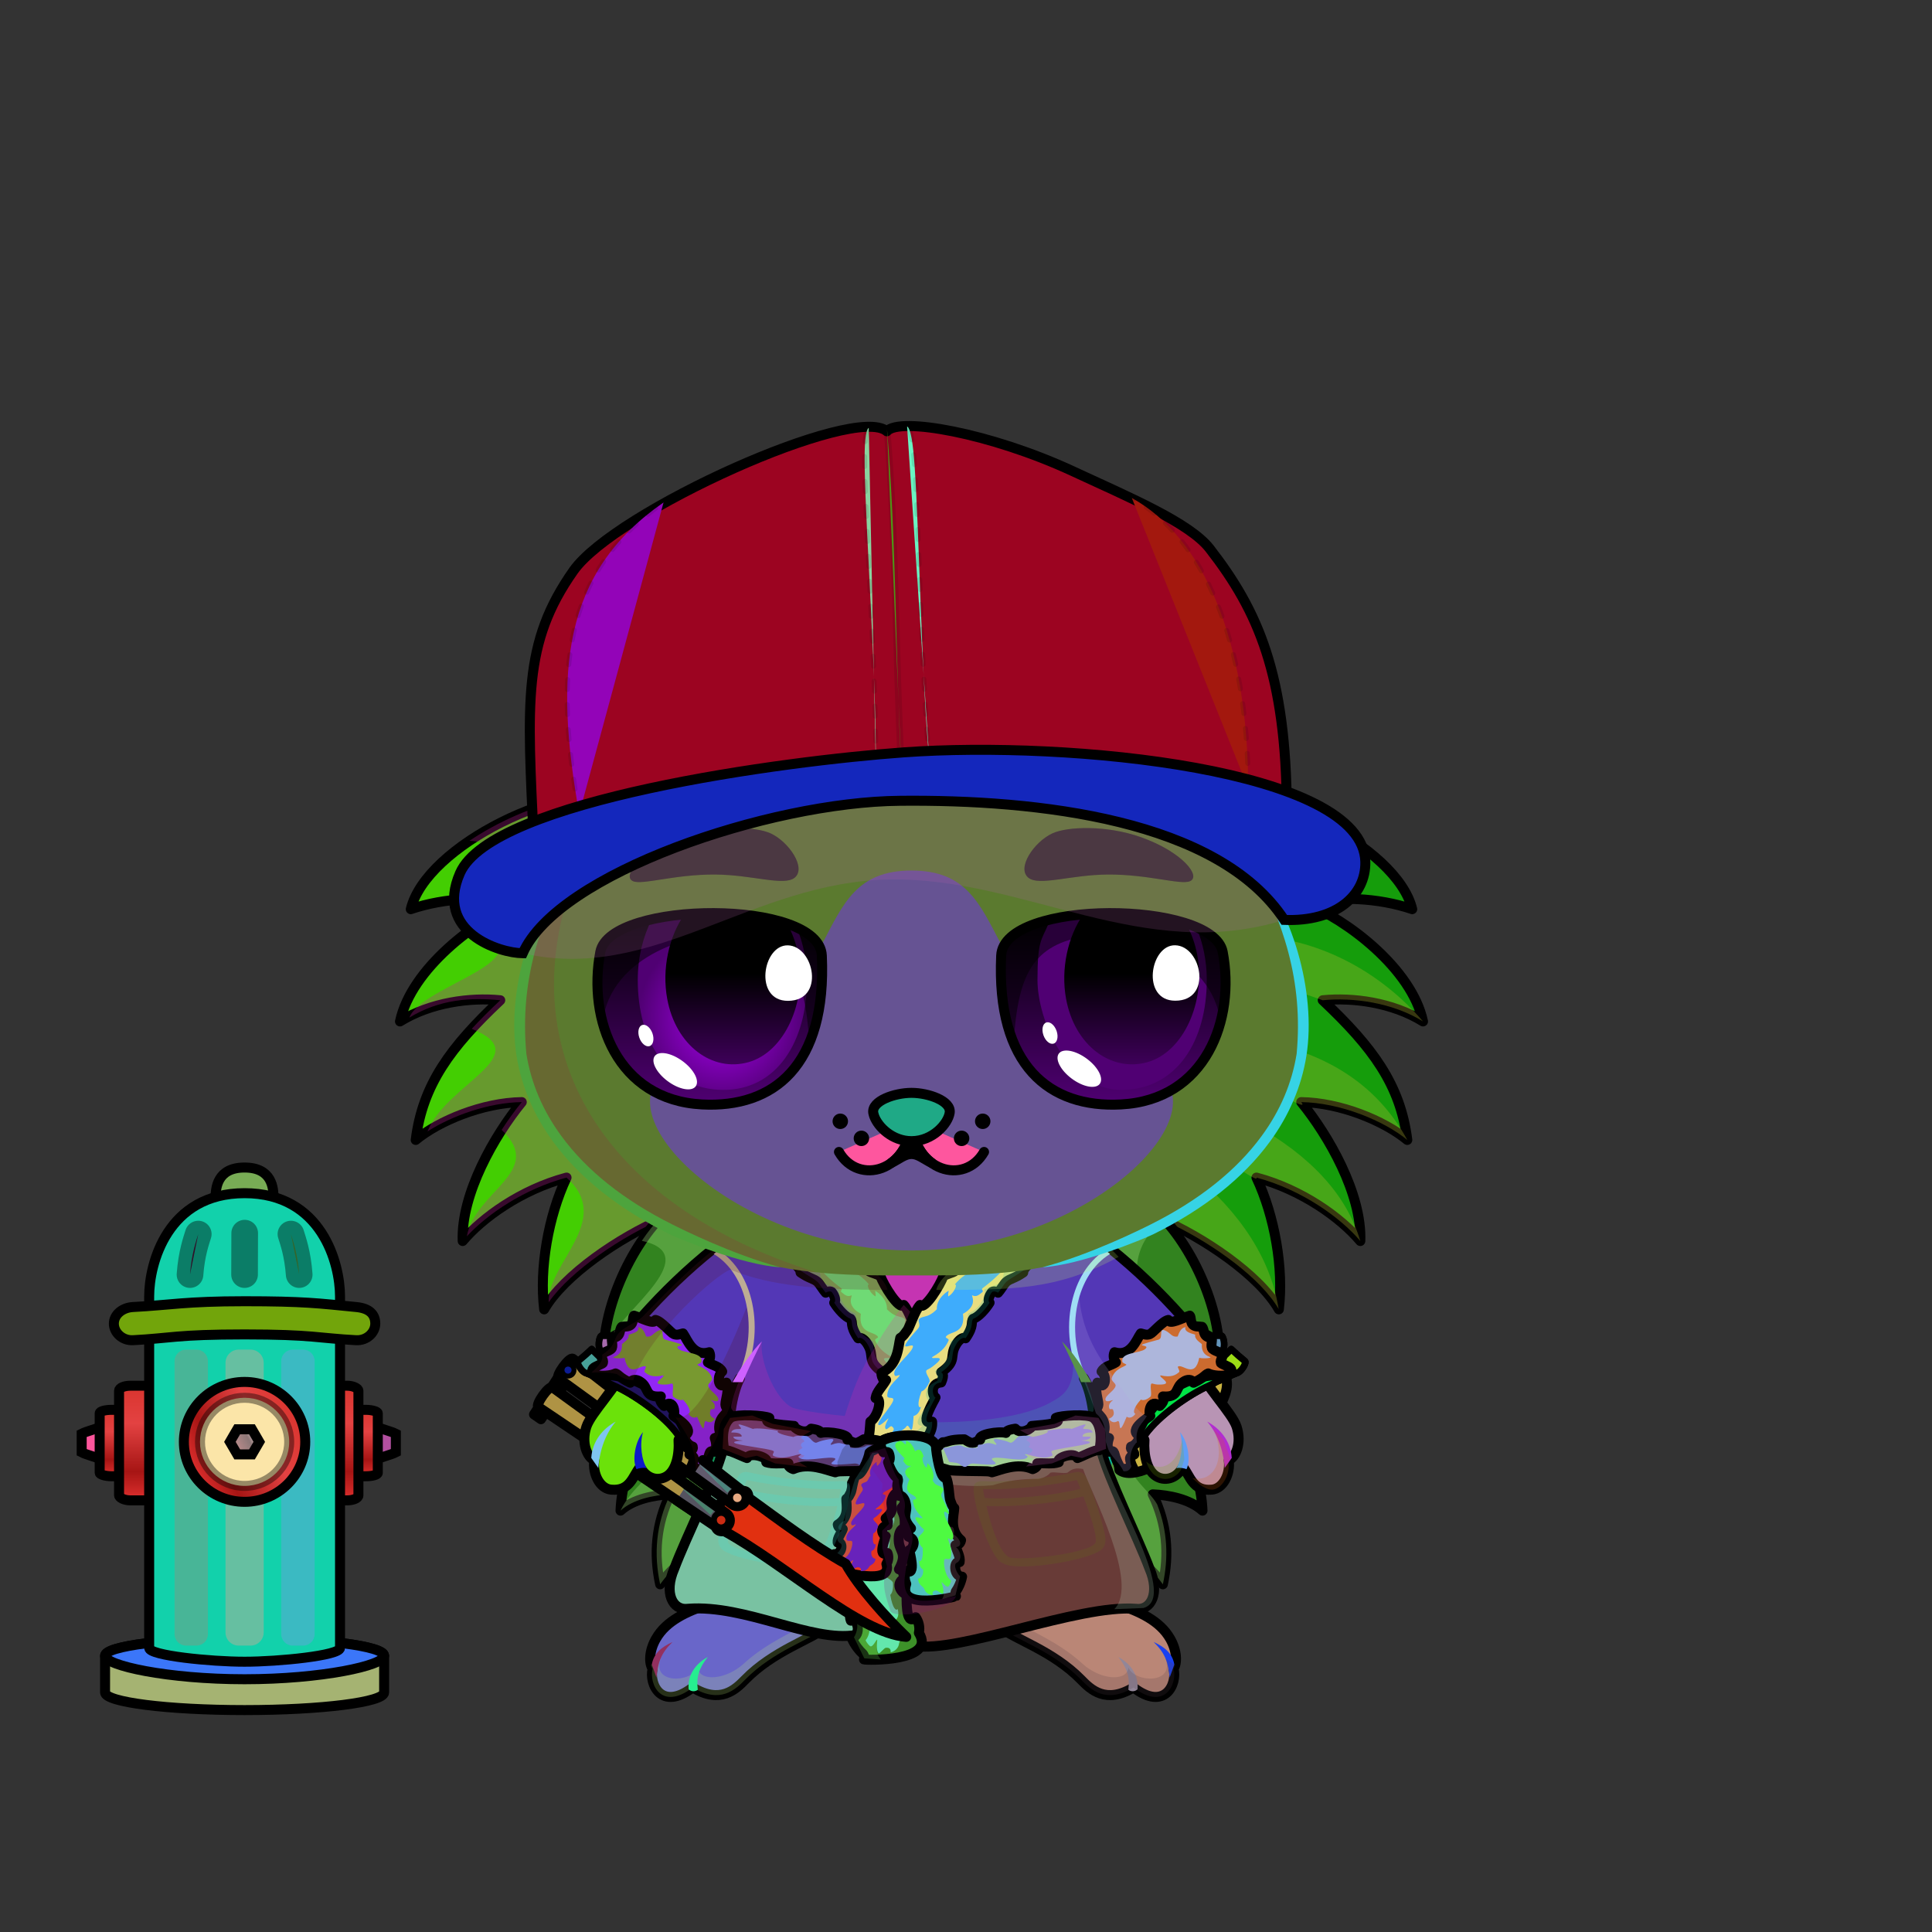 <svg xmlns="http://www.w3.org/2000/svg" xmlns:xlink="http://www.w3.org/1999/xlink" style="shape-rendering:geometricPrecision; text-rendering:geometricPrecision; image-rendering:optimizeQuality; fill-rule:evenodd; clip-rule:evenodd" version="1.1" viewBox="0 0 29000 29000" xml:space="preserve"><rect x="0" y="0" width="29000" height="29000" fill="#333333" stroke="none"/><defs><style type="text/css">.WeaponBflyKnifeBack-Smallfil23 {fill:black}
.WeaponBflyKnifeBack-Smallfil38 {fill:url(#WeaponBflyKnifeBack-Smallid9)}
.WeaponBflyKnifeBack-Smallstr0 {stroke:black;stroke-width:150;stroke-linecap:round;stroke-linejoin:round}
.WeaponBflyKnifeBack-Smallfil37 {fill:url(#WeaponBflyKnifeBack-Smallid18)}
.WeaponBflyKnifeBack-Smallstr1 {stroke:black;stroke-width:150}
.WeaponBflyKnife-Smallfil39 {fill:url(#WeaponBflyKnife-Smallid19)}
.WeaponBflyKnife-Smallfil27 {fill:white;fill-opacity:0.502}
.WeaponBflyKnife-Smallfil28 {fill:#820000}
.WeaponBflyKnife-Smallfil23 {fill:black}
.WeaponBflyKnife-Smallfil40 {fill:url(#WeaponBflyKnife-Smallid17)}
.WeaponBflyKnife-Smallfil41 {fill:url(#WeaponBflyKnife-Smallid13)}
.WeaponBflyKnife-Smallfil31 {fill:white;fill-opacity:0.302}
.WeaponBflyKnife-Smallfil14 {fill:none}
.WeaponBflyKnife-Smallstr0 {stroke:black;stroke-width:150;stroke-linecap:round;stroke-linejoin:round}
.AccessoryWaterHydrantfil32 {fill:#FF9E9E;fill-opacity:0.502}
.AccessoryWaterHydrantfil35 {fill:black;fill-opacity:0.4}
.AccessoryWaterHydrantfil25 {fill:url(#AccessoryWaterHydrantid35)}
.AccessoryWaterHydrantstr2 {stroke:black;stroke-width:150;stroke-linecap:round}
.AccessoryWaterHydrantfil26 {fill:url(#AccessoryWaterHydrantid50)}
.AccessoryWaterHydrantfil27 {fill:url(#AccessoryWaterHydrantid32)}
.AccessoryWaterHydrantfil28 {fill:url(#AccessoryWaterHydrantid74)}
.AccessoryWaterHydrantfil29 {fill:url(#AccessoryWaterHydrantid66)}
.AccessoryWaterHydrantfil30 {fill:url(#AccessoryWaterHydrantid34)}
.AccessoryWaterHydrantfil31 {fill:url(#AccessoryWaterHydrantid70)}
.AccessoryWaterHydrantstr3 {stroke:black;stroke-width:150;stroke-linecap:round;stroke-linejoin:round}
.AccessoryWaterHydrantfil2 {fill:none}
.AccessoryWaterHydrantstr4 {stroke:black;stroke-width:150}
.AccessoryWaterHydrantfil33 {fill:url(#AccessoryWaterHydrantid38)}
.AccessoryWaterHydrantfil34 {fill:url(#AccessoryWaterHydrantid57)}
.AccessoryWaterHydrantfil36 {fill:url(#AccessoryWaterHydrantid60)}
.AccessoryWaterHydrantfil37 {fill:url(#AccessoryWaterHydrantid54)}
.AccessoryWaterHydrantfil38 {fill:url(#AccessoryWaterHydrantid58)}
.AccessoryWaterHydrantfil39 {fill:none}
.AccessoryWaterHydrantstr5 {stroke:black;stroke-width:150;stroke-opacity:0.4}
.AccessoryWaterHydrantfil40 {fill:url(#AccessoryWaterHydrantid68)}
.AccessoryWaterHydrantstr1 {stroke:black;stroke-width:150}
.AccessoryWaterHydrantstr6 {stroke:black;stroke-width:400;stroke-linecap:round;stroke-linejoin:round;stroke-opacity:0.4}
.HairBack-Hedgehog0fil2 {fill:black;fill-opacity:0.302}
.HairBack-Hedgehog0fil0 {fill:url(#HairBack-Hedgehog0id162)}
.HairBack-Hedgehog0str0 {stroke:black;stroke-width:150;stroke-linecap:round;stroke-linejoin:round}
.HairBack-Hedgehog0fil1 {fill:url(#HairBack-Hedgehog0id161)}
.Tail-Hedgehog0fil2 {fill:black;fill-opacity:0.302}
.Tail-Hedgehog0fil29 {fill:url(#Tail-Hedgehog0id156)}
.Tail-Hedgehog0str0 {stroke:black;stroke-width:150;stroke-linecap:round;stroke-linejoin:round}
.RightFoot-Hedgehog0fil43 {fill:black}
.RightFoot-Hedgehog0fil11 {fill:black;fill-opacity:0.2}
.RightFoot-Hedgehog0fil42 {fill:#948c7c}
.RightFoot-Hedgehog0str0 {stroke:black;stroke-width:150;stroke-linecap:round;stroke-linejoin:round}
.LeftFoot-Hedgehog0fil11 {fill:black;fill-opacity:0.2}
.LeftFoot-Hedgehog0fil43 {fill:black}
.LeftFoot-Hedgehog0fil42 {fill:#948c7c}
.LeftFoot-Hedgehog0str0 {stroke:black;stroke-width:150;stroke-linecap:round;stroke-linejoin:round}
.RightPaw-Hedgehog0fil61 {fill:#7a6e54}
.RightPaw-Hedgehog0fil43 {fill:black}
.RightPaw-Hedgehog0fil11 {fill:black;fill-opacity:0.2}
.RightPaw-Hedgehog0fil4 {fill:none}
.RightPaw-Hedgehog0str0 {stroke:black;stroke-width:150;stroke-linecap:round;stroke-linejoin:round}
.Body-Hedgehog0fil67 {fill:url(#Body-Hedgehog0id9)}
.Body-Hedgehog0fil11 {fill:black;fill-opacity:0.2}
.Body-Hedgehog0fil10 {fill:black;fill-rule:nonzero}
.LeftPaw-Hedgehog0fil72 {fill:#7a6e54}
.LeftPaw-Hedgehog0fil11 {fill:black;fill-opacity:0.2}
.LeftPaw-Hedgehog0fil43 {fill:black}
.LeftPaw-Hedgehog0fil4 {fill:none}
.LeftPaw-Hedgehog0str0 {stroke:black;stroke-width:150;stroke-linecap:round;stroke-linejoin:round}
.Head-Hedgehog5fil111 {fill:url(#Head-Hedgehog5id4)}
.Head-Hedgehog5fil11 {fill:black;fill-opacity:0.2}
.Head-Hedgehog5fil10 {fill:black;fill-rule:nonzero}
.Head-Hedgehog5fil116 {fill:url(#Head-Hedgehog5id39)}
.Mouth-Hedgehog0fil4 {fill:none}
.Mouth-Hedgehog0str0 {stroke:black;stroke-width:150;stroke-linecap:round;stroke-linejoin:round}
.Mouth-Hedgehog0fil43 {fill:black}
.Eyes-Hedgehog5fil151 {fill:url(#Eyes-Hedgehog5id0)}
.Eyes-Hedgehog5fil152 {fill:url(#Eyes-Hedgehog5id173)}
.Eyes-Hedgehog5fil153 {fill:url(#Eyes-Hedgehog5id92)}
.Eyes-Hedgehog5fil121 {fill:white}
.Eyes-Hedgehog5fil128 {fill:black;fill-opacity:0.502}
.Eyes-Hedgehog5fil124 {fill:#3e3a33}
.Eyes-Hedgehog5fil11 {fill:black;fill-opacity:0.2}
.Eyes-Hedgehog5fil154 {fill:url(#Eyes-Hedgehog5id73)}
.Eyes-Hedgehog5fil155 {fill:url(#Eyes-Hedgehog5id174)}
.Eyes-Hedgehog5fil156 {fill:url(#Eyes-Hedgehog5id75)}
.Eyes-Hedgehog5fil4 {fill:none}
.Eyes-Hedgehog5str1 {stroke:black;stroke-width:150}
.Moustache-Hedgehog1fil43 {fill:black}
.Nose-Hedgehog0fil186 {fill:url(#Nose-Hedgehog0id133)}
.Nose-Hedgehog0str0 {stroke:black;stroke-width:150;stroke-linecap:round;stroke-linejoin:round}
.BraceletLeather-Smallfil1 {fill:white;fill-opacity:0.2}
.BraceletLeather-Smallfil5 {fill:white;fill-rule:nonzero;fill-opacity:0.2}
.BraceletLeather-Smallfil0 {fill:url(#BraceletLeather-Smallid147)}
.BraceletLeather-Smallstr0 {stroke:black;stroke-width:100;stroke-linecap:round;stroke-linejoin:round}
.BraceletLeather-Smallfil2 {fill:none}
.BraceletLeather-Smallfil3 {fill:url(#BraceletLeather-Smallid74)}
.BraceletLeather-Smallfil4 {fill:url(#BraceletLeather-Smallid298);fill-rule:nonzero}
.BraceletLeather-Smallstr1 {stroke:black;stroke-width:100}
.BraceletLeather-Smallfil6 {fill:none;fill-rule:nonzero}
.BraceletLeather-Smallfil7 {fill:url(#BraceletLeather-Smallid122)}
.BraceletLeather-Smallfil8 {fill:url(#BraceletLeather-Smallid82)}
.BraceletLeather-Smallfil9 {fill:url(#BraceletLeather-Smallid294);fill-rule:nonzero}
.HatG-Smallfil24 {fill:black;fill-opacity:0.2}
.HatG-Smallfil343 {fill:url(#HatG-Smallid33)}
.HatG-Smallfil344 {fill:url(#HatG-Smallid89)}
.HatG-Smallfil345 {fill:url(#HatG-Smallid80)}
.HatG-Smallfil346 {fill:url(#HatG-Smallid48)}
.HatG-Smallfil347 {fill:url(#HatG-Smallid10)}
.HatG-Smallfil348 {fill:url(#HatG-Smallid51)}
.HatG-Smallfil2 {fill:none}
.HatG-Smallstr2 {stroke:black;stroke-width:150;stroke-linecap:round;stroke-linejoin:round}
.HatG-Smallfil80 {fill:none}
.HatG-Smallstr25 {stroke:black;stroke-width:100;stroke-opacity:0.102}
.HatG-Smallstr26 {stroke:black;stroke-width:75;stroke-linecap:round;stroke-linejoin:round;stroke-dasharray:150 225;stroke-opacity:0.102}
.HatG-Smallstr19 {stroke:black;stroke-width:150}
.NecklaceSpaRobeBack-Smallfil16 {fill:#3e3a33}
.NecklaceSpaRobeBack-Smallstr1 {stroke:black;stroke-width:150;stroke-linejoin:round;stroke-miterlimit:22.926}
.NecklaceSpaRobePink-Smallfil66 {fill:url(#NecklaceSpaRobePink-Smallid18)}
.NecklaceSpaRobePink-Smallfil18 {fill:white;fill-opacity:0.4}
.NecklaceSpaRobePink-Smallfil68 {fill:url(#NecklaceSpaRobePink-Smallid66)}
.NecklaceSpaRobePink-Smallfil3 {fill:black;fill-opacity:0.2}
.NecklaceSpaRobePink-Smallfil70 {fill:url(#NecklaceSpaRobePink-Smallid68)}
.NecklaceSpaRobePink-Smallfil23 {fill:#CC6185;fill-rule:nonzero}
.NecklaceSpaRobePink-Smallfil30 {fill:#CC8DA2;fill-rule:nonzero}
.NecklaceSpaRobePink-Smallfil27 {fill:#000066;fill-opacity:0.2}
.NecklaceSpaRobePink-Smallfil72 {fill:url(#NecklaceSpaRobePink-Smallid141)}
.NecklaceSpaRobePink-Smallfil74 {fill:url(#NecklaceSpaRobePink-Smallid143)}
.NecklaceSpaRobePink-Smallfil29 {fill:black}
.NecklaceSpaRobePink-Smallfil75 {fill:url(#NecklaceSpaRobePink-Smallid12)}
.NecklaceSpaRobePink-Smallfil76 {fill:url(#NecklaceSpaRobePink-Smallid54)}
.NecklaceSpaRobePink-Smallfil33 {fill:white;fill-opacity:0.302}
.NecklaceSpaRobePink-Smallfil78 {fill:url(#NecklaceSpaRobePink-Smallid145)}
.NecklaceSpaRobePink-Smallfil80 {fill:url(#NecklaceSpaRobePink-Smallid110)}
.NecklaceSpaRobePink-Smallfil82 {fill:url(#NecklaceSpaRobePink-Smallid82)}
.NecklaceSpaRobePink-Smallfil84 {fill:url(#NecklaceSpaRobePink-Smallid103)}
.NecklaceSpaRobePink-Smallfil86 {fill:url(#NecklaceSpaRobePink-Smallid139)}
.NecklaceSpaRobePink-Smallfil44 {fill:black;fill-rule:nonzero;fill-opacity:0.2}
.NecklaceSpaRobePink-Smallfil7 {fill:none}
.NecklaceSpaRobePink-Smallstr1 {stroke:black;stroke-width:150;stroke-linejoin:round;stroke-miterlimit:22.926}
.NecklaceSpaRobePink-Smallfil67 {fill:url(#NecklaceSpaRobePink-Smallid89)}
.NecklaceSpaRobePink-Smallstr2 {stroke:black;stroke-width:150;stroke-linecap:round;stroke-linejoin:round;stroke-miterlimit:22.926}
.NecklaceSpaRobePink-Smallfil69 {fill:url(#NecklaceSpaRobePink-Smallid131)}
.NecklaceSpaRobePink-Smallfil71 {fill:url(#NecklaceSpaRobePink-Smallid113)}
.NecklaceSpaRobePink-Smallfil73 {fill:url(#NecklaceSpaRobePink-Smallid138)}
.NecklaceSpaRobePink-Smallstr3 {stroke:#996D7C;stroke-width:100;stroke-miterlimit:22.926}
.NecklaceSpaRobePink-Smallstr4 {stroke:#CC6386;stroke-width:100;stroke-miterlimit:22.926}
.NecklaceSpaRobePink-Smallfil77 {fill:url(#NecklaceSpaRobePink-Smallid112)}
.NecklaceSpaRobePink-Smallfil79 {fill:url(#NecklaceSpaRobePink-Smallid64)}
.NecklaceSpaRobePink-Smallfil81 {fill:url(#NecklaceSpaRobePink-Smallid92)}
.NecklaceSpaRobePink-Smallfil83 {fill:url(#NecklaceSpaRobePink-Smallid65)}
.NecklaceSpaRobePink-Smallfil85 {fill:url(#NecklaceSpaRobePink-Smallid69)}
</style><linearGradient gradientUnits="userSpaceOnUse" id="WeaponBflyKnifeBack-Smallid9" x1="8479.14" x2="8573.08" xlink:href="#WeaponBflyKnifeBack-Smallid4" y1="20590.9" y2="20540.5">
  </linearGradient><linearGradient gradientUnits="userSpaceOnUse" id="WeaponBflyKnifeBack-Smallid18" x1="8182.77" x2="11085" y1="21305.8" y2="22034">
   <stop offset="0" style="stop-opacity:1; stop-color:#993A3A"/>
   <stop offset="0.549" style="stop-opacity:1; stop-color:#820000"/>
   <stop offset="1" style="stop-opacity:1; stop-color:#820000"/>
  </linearGradient><linearGradient gradientUnits="userSpaceOnUse" id="WeaponBflyKnife-Smallid19" x1="10875" x2="13461.4" y1="23847.2" y2="23101">
   <stop offset="0" style="stop-opacity:1; stop-color:#6B6B6B"/>
   <stop offset="0.322" style="stop-opacity:1; stop-color:#EBEBEB"/>
   <stop offset="0.42" style="stop-opacity:1; stop-color:#B0B0B0"/>
   <stop offset="0.62" style="stop-opacity:1; stop-color:white"/>
   <stop offset="1" style="stop-opacity:1; stop-color:#878787"/>
  </linearGradient><linearGradient gradientUnits="userSpaceOnUse" id="WeaponBflyKnife-Smallid17" x1="11010.1" x2="11124.3" xlink:href="#WeaponBflyKnife-Smallid4" y1="22512.9" y2="22451.7">
  </linearGradient><linearGradient gradientUnits="userSpaceOnUse" id="WeaponBflyKnife-Smallid13" x1="10767.5" x2="10881.7" xlink:href="#WeaponBflyKnife-Smallid4" y1="22848.6" y2="22787.3">
  </linearGradient><linearGradient gradientUnits="userSpaceOnUse" id="AccessoryWaterHydrantid35" x1="1412.61" x2="1346.62" y1="21900.7" y2="21420.5">
   <stop offset="0" style="stop-opacity:1; stop-color:#C79191"/>
   <stop offset="0.49" style="stop-opacity:1; stop-color:#8C7777"/>
   <stop offset="1" style="stop-opacity:1; stop-color:#EDCFCE"/>
  </linearGradient><linearGradient gradientUnits="userSpaceOnUse" id="AccessoryWaterHydrantid50" x1="1822.86" x2="1822.86" xlink:href="#AccessoryWaterHydrantid32" y1="22158.9" y2="21162.2">
  </linearGradient><linearGradient gradientUnits="userSpaceOnUse" id="AccessoryWaterHydrantid74" x1="5820.44" x2="5754.45" xlink:href="#AccessoryWaterHydrantid35" y1="21900.7" y2="21420.5">
  </linearGradient><linearGradient gradientUnits="userSpaceOnUse" id="AccessoryWaterHydrantid66" x1="5344.2" x2="5344.2" xlink:href="#AccessoryWaterHydrantid32" y1="22158.9" y2="21162.2">
  </linearGradient><linearGradient gradientUnits="userSpaceOnUse" id="AccessoryWaterHydrantid34" x1="5014.59" x2="5014.59" xlink:href="#AccessoryWaterHydrantid32" y1="22521" y2="20800.2">
  </linearGradient><linearGradient gradientUnits="userSpaceOnUse" id="AccessoryWaterHydrantid70" x1="1577.12" x2="5765.73" xlink:href="#AccessoryWaterHydrantid57" y1="25128.7" y2="25128.7">
  </linearGradient><linearGradient gradientUnits="userSpaceOnUse" id="AccessoryWaterHydrantid38" x1="3236.42" x2="4106.43" y1="17865.7" y2="17865.7">
   <stop offset="0" style="stop-opacity:1; stop-color:#DF302F"/>
   <stop offset="0.278" style="stop-opacity:1; stop-color:#860203"/>
   <stop offset="0.561" style="stop-opacity:1; stop-color:#A61514"/>
   <stop offset="0.78" style="stop-opacity:1; stop-color:#FF8C96"/>
   <stop offset="1" style="stop-opacity:1; stop-color:#D9342E"/>
  </linearGradient><linearGradient gradientUnits="userSpaceOnUse" id="AccessoryWaterHydrantid60" x1="1709.43" x2="5633.42" xlink:href="#AccessoryWaterHydrantid57" y1="19824.4" y2="19824.4">
  </linearGradient><linearGradient gradientUnits="userSpaceOnUse" id="AccessoryWaterHydrantid54" x1="2866.92" x2="4475.93" xlink:href="#AccessoryWaterHydrantid32" y1="22066.7" y2="21218.5">
  </linearGradient><linearGradient gradientUnits="userSpaceOnUse" id="AccessoryWaterHydrantid58" x1="3278.19" x2="4064.66" xlink:href="#AccessoryWaterHydrantid32" y1="21849.9" y2="21435.3">
  </linearGradient><linearGradient gradientUnits="userSpaceOnUse" id="AccessoryWaterHydrantid68" x1="3485.88" x2="3856.97" y1="21740.4" y2="21544.8">
   <stop offset="0" style="stop-opacity:1; stop-color:#C79191"/>
   <stop offset="0.671" style="stop-opacity:1; stop-color:#8C7777"/>
   <stop offset="1" style="stop-opacity:1; stop-color:#EDCFCE"/>
  </linearGradient><linearGradient gradientUnits="userSpaceOnUse" id="HairBack-Hedgehog0id162" x1="8824.32" x2="8824.32" xlink:href="#HairBack-Hedgehog0id6" y1="20216.8" y2="11906.6">
  </linearGradient><linearGradient gradientUnits="userSpaceOnUse" id="HairBack-Hedgehog0id161" x1="18539.6" x2="18539.6" xlink:href="#HairBack-Hedgehog0id6" y1="20216.8" y2="11906.6">
  </linearGradient><linearGradient gradientUnits="userSpaceOnUse" id="Tail-Hedgehog0id156" x1="13681.9" x2="13681.9" xlink:href="#Tail-Hedgehog0id6" y1="18011.3" y2="24488.9">
  </linearGradient><linearGradient gradientUnits="objectBoundingBox" id="Body-Hedgehog0id9" x1="50%" x2="50%" y1="0%" y2="100%">
   <stop offset="0" style="stop-opacity:1; stop-color:#544b36"/>
   <stop offset="0.102" style="stop-opacity:1; stop-color:#544b36"/>
   <stop offset="0.349" style="stop-opacity:1; stop-color:#7a6e54"/>
   <stop offset="1" style="stop-opacity:1; stop-color:#948c7c"/>
  </linearGradient><linearGradient gradientUnits="objectBoundingBox" id="Head-Hedgehog5id4" x1="50%" x2="50%" y1="100%" y2="0%">
   <stop offset="0" style="stop-opacity:1; stop-color:#544b36"/>
   <stop offset="0.251" style="stop-opacity:1; stop-color:#7a6e54"/>
   <stop offset="0.761" style="stop-opacity:1; stop-color:#948c7c"/>
   <stop offset="1" style="stop-opacity:1; stop-color:#948c7c"/>
  </linearGradient><linearGradient gradientUnits="userSpaceOnUse" id="Head-Hedgehog5id39" x1="13681.9" x2="13681.9" y1="13066.6" y2="18770.3">
   <stop offset="0" style="stop-opacity:1; stop-color:#c8ba9c"/>
   <stop offset="0.659" style="stop-opacity:1; stop-color:#c8ba9c"/>
   <stop offset="1" style="stop-opacity:1; stop-color:#baaa88"/>
  </linearGradient><linearGradient gradientUnits="userSpaceOnUse" id="Eyes-Hedgehog5id0" x1="10654.3" x2="10654.3" y1="16581.4" y2="13705.6">
   <stop offset="0" style="stop-opacity:1; stop-color:#500073"/>
   <stop offset="1" style="stop-opacity:1; stop-color:black"/>
  </linearGradient><radialGradient cx="10842.9" cy="15298.5" fx="10842.9" fy="15298.5" gradientTransform="matrix(0.957 -0 -0 1 466 0)" gradientUnits="userSpaceOnUse" id="Eyes-Hedgehog5id173" r="1327.33" xlink:href="#Eyes-Hedgehog5id171">
  </radialGradient><linearGradient gradientUnits="userSpaceOnUse" id="Eyes-Hedgehog5id92" x1="10999.3" x2="10999.3" xlink:href="#Eyes-Hedgehog5id75" y1="13705.8" y2="15976.6">
  </linearGradient><linearGradient gradientUnits="userSpaceOnUse" id="Eyes-Hedgehog5id73" x1="16709.6" x2="16709.6" xlink:href="#Eyes-Hedgehog5id0" y1="16581.4" y2="13705.6">
  </linearGradient><radialGradient cx="50%" cy="60%" fx="50%" fy="60%" gradientUnits="objectBoundingBox" id="Eyes-Hedgehog5id174" r="50%" xlink:href="#Eyes-Hedgehog5id171">
  </radialGradient><linearGradient gradientUnits="userSpaceOnUse" id="Nose-Hedgehog0id133" x1="13681.9" x2="13681.9" y1="16404" y2="17128.6">
   <stop offset="0" style="stop-opacity:1; stop-color:#FFCCCC"/>
   <stop offset="1" style="stop-opacity:1; stop-color:#B37173"/>
  </linearGradient><linearGradient gradientUnits="userSpaceOnUse" id="BraceletLeather-Smallid147" x1="9162.56" x2="9215.4" xlink:href="#BraceletLeather-Smallid74" y1="20581.6" y2="20053">
  </linearGradient><linearGradient gradientUnits="userSpaceOnUse" id="BraceletLeather-Smallid298" x1="9247.73" x2="10309.6" xlink:href="#BraceletLeather-Smallid294" y1="20645.5" y2="21516.1">
  </linearGradient><linearGradient gradientUnits="userSpaceOnUse" id="BraceletLeather-Smallid122" x1="18201.3" x2="18148.5" xlink:href="#BraceletLeather-Smallid74" y1="20581.6" y2="20053">
  </linearGradient><linearGradient gradientUnits="userSpaceOnUse" id="BraceletLeather-Smallid82" x1="18248.5" x2="18527.8" xlink:href="#BraceletLeather-Smallid74" y1="20729.4" y2="20272.3">
  </linearGradient><linearGradient gradientUnits="userSpaceOnUse" id="HatG-Smallid33" x1="9005.99" x2="12881.3" y1="11952" y2="7107.84">
   <stop offset="0" style="stop-opacity:1; stop-color:#CCCCD0"/>
   <stop offset="1" style="stop-opacity:1; stop-color:#F2F2F6"/>
  </linearGradient><linearGradient gradientUnits="userSpaceOnUse" id="HatG-Smallid89" x1="8007.61" x2="9439.77" xlink:href="#HatG-Smallid48" y1="12023.2" y2="8464.53">
  </linearGradient><linearGradient gradientUnits="userSpaceOnUse" id="HatG-Smallid80" x1="14423.6" x2="18229.3" y1="11459.2" y2="7093.89">
   <stop offset="0" style="stop-opacity:1; stop-color:#DBDBE0"/>
   <stop offset="0.749" style="stop-opacity:1; stop-color:white"/>
   <stop offset="1" style="stop-opacity:1; stop-color:white"/>
  </linearGradient><linearGradient gradientUnits="userSpaceOnUse" id="HatG-Smallid10" x1="13655" x2="13655" y1="11254.4" y2="14308.5">
   <stop offset="0" style="stop-opacity:1; stop-color:#15153B"/>
   <stop offset="1" style="stop-opacity:1; stop-color:#080814"/>
  </linearGradient><linearGradient gradientUnits="userSpaceOnUse" id="HatG-Smallid51" x1="19844.7" x2="7465.43" y1="11637.4" y2="13230.8">
   <stop offset="0" style="stop-opacity:1; stop-color:#6666CC"/>
   <stop offset="1" style="stop-opacity:1; stop-color:#3D3B78"/>
  </linearGradient><linearGradient gradientUnits="userSpaceOnUse" id="NecklaceSpaRobePink-Smallid18" x1="8935.46" x2="18440.19" xlink:href="#NecklaceSpaRobePink-Smallid3" y1="20335.39" y2="20335.39">
  </linearGradient><linearGradient gradientUnits="objectBoundingBox" id="NecklaceSpaRobePink-Smallid66" x1="26.958%" x2="73.001%" y1="44.815%" y2="85.857%">
   <stop offset="0" style="stop-opacity:1; stop-color:white"/>
   <stop offset="0.251" style="stop-opacity:1; stop-color:#FAFBFE"/>
   <stop offset="0.502" style="stop-opacity:1; stop-color:white"/>
   <stop offset="1" style="stop-opacity:1; stop-color:#F4F6FD"/>
  </linearGradient><linearGradient gradientUnits="objectBoundingBox" id="NecklaceSpaRobePink-Smallid68" x1="73.042%" x2="26.998%" xlink:href="#NecklaceSpaRobePink-Smallid66" y1="44.815%" y2="85.857%">
  </linearGradient><linearGradient gradientUnits="objectBoundingBox" id="NecklaceSpaRobePink-Smallid141" x1="37.865%" x2="47.178%" xlink:href="#NecklaceSpaRobePink-Smallid66" y1="27.346%" y2="84.103%">
  </linearGradient><linearGradient gradientUnits="objectBoundingBox" id="NecklaceSpaRobePink-Smallid143" x1="58.429%" x2="47.674%" xlink:href="#NecklaceSpaRobePink-Smallid66" y1="27.427%" y2="83.826%">
  </linearGradient><linearGradient gradientUnits="userSpaceOnUse" id="NecklaceSpaRobePink-Smallid12" x1="10051.48" x2="13491.42" xlink:href="#NecklaceSpaRobePink-Smallid3" y1="23156.12" y2="23156.12">
  </linearGradient><linearGradient gradientUnits="userSpaceOnUse" id="NecklaceSpaRobePink-Smallid54" x1="13428.6" x2="17324.02" xlink:href="#NecklaceSpaRobePink-Smallid36" y1="23229.74" y2="23229.74">
  </linearGradient><linearGradient gradientUnits="objectBoundingBox" id="NecklaceSpaRobePink-Smallid145" x1="59.6%" x2="115.398%" xlink:href="#NecklaceSpaRobePink-Smallid66" y1="30.132%" y2="78.001%">
  </linearGradient><linearGradient gradientUnits="objectBoundingBox" id="NecklaceSpaRobePink-Smallid110" x1="69.692%" x2="23.916%" xlink:href="#NecklaceSpaRobePink-Smallid66" y1="59.686%" y2="0%">
  </linearGradient><linearGradient gradientUnits="objectBoundingBox" id="NecklaceSpaRobePink-Smallid82" x1="30.056%" x2="76.335%" xlink:href="#NecklaceSpaRobePink-Smallid66" y1="57.703%" y2="0%">
  </linearGradient><linearGradient gradientUnits="objectBoundingBox" id="NecklaceSpaRobePink-Smallid103" x1="60.551%" x2="60.821%" xlink:href="#NecklaceSpaRobePink-Smallid66" y1="28.437%" y2="81.452%">
  </linearGradient><linearGradient gradientUnits="objectBoundingBox" id="NecklaceSpaRobePink-Smallid139" x1="34.357%" x2="22.655%" xlink:href="#NecklaceSpaRobePink-Smallid66" y1="28.564%" y2="80.438%">
  </linearGradient><linearGradient gradientUnits="objectBoundingBox" id="NecklaceSpaRobePink-Smallid89" x1="73.98%" x2="55.343%" xlink:href="#NecklaceSpaRobePink-Smallid63" y1="90.922%" y2="70.469%">
  </linearGradient><linearGradient gradientUnits="objectBoundingBox" id="NecklaceSpaRobePink-Smallid131" x1="26.02%" x2="44.657%" xlink:href="#NecklaceSpaRobePink-Smallid63" y1="90.922%" y2="70.469%">
  </linearGradient><linearGradient gradientUnits="objectBoundingBox" id="NecklaceSpaRobePink-Smallid113" x1="48.7%" x2="50.445%" xlink:href="#NecklaceSpaRobePink-Smallid63" y1="92.906%" y2="65.361%">
  </linearGradient><linearGradient gradientUnits="objectBoundingBox" id="NecklaceSpaRobePink-Smallid138" x1="45.227%" x2="40.667%" xlink:href="#NecklaceSpaRobePink-Smallid63" y1="90.677%" y2="65.526%">
  </linearGradient><linearGradient gradientUnits="objectBoundingBox" id="NecklaceSpaRobePink-Smallid112" x1="102.013%" x2="0.427%" xlink:href="#NecklaceSpaRobePink-Smallid65" y1="51.932%" y2="47.855%">
  </linearGradient><linearGradient gradientUnits="objectBoundingBox" id="NecklaceSpaRobePink-Smallid64" x1="4.54%" x2="96.044%" xlink:href="#NecklaceSpaRobePink-Smallid63" y1="0%" y2="113.993%">
  </linearGradient><linearGradient gradientUnits="objectBoundingBox" id="NecklaceSpaRobePink-Smallid92" x1="82.229%" x2="67.098%" xlink:href="#NecklaceSpaRobePink-Smallid63" y1="0%" y2="42.13%">
  </linearGradient><linearGradient gradientUnits="objectBoundingBox" id="NecklaceSpaRobePink-Smallid69" x1="11.893%" x2="89.838%" xlink:href="#NecklaceSpaRobePink-Smallid65" y1="56.733%" y2="43.566%">
  </linearGradient><linearGradient gradientUnits="userSpaceOnUse" id="WeaponBflyKnifeBack-Smallid4" x1="7396.97" x2="7498.27" y1="20414.6" y2="20335.1">
   <stop offset="0" style="stop-opacity:1; stop-color:#949494"/>
   <stop offset="1" style="stop-opacity:1; stop-color:#c8ba9c"/>
  </linearGradient><linearGradient gradientUnits="userSpaceOnUse" id="WeaponBflyKnife-Smallid4" x1="7396.97" x2="7498.27" y1="20414.6" y2="20335.1">
   <stop offset="0" style="stop-opacity:1; stop-color:#949494"/>
   <stop offset="1" style="stop-opacity:1; stop-color:#c8ba9c"/>
  </linearGradient><linearGradient gradientUnits="userSpaceOnUse" id="AccessoryWaterHydrantid32" x1="2152.47" x2="2152.47" y1="22521" y2="20800.2">
   <stop offset="0" style="stop-opacity:1; stop-color:#DF302F"/>
   <stop offset="0.251" style="stop-opacity:1; stop-color:#A61514"/>
   <stop offset="0.671" style="stop-opacity:1; stop-color:#E34242"/>
   <stop offset="1" style="stop-opacity:1; stop-color:#D9342E"/>
  </linearGradient><linearGradient gradientUnits="userSpaceOnUse" id="AccessoryWaterHydrantid57" x1="2239.15" x2="5103.7" y1="21426.4" y2="21426.4">
   <stop offset="0" style="stop-opacity:1; stop-color:#DF302F"/>
   <stop offset="0.278" style="stop-opacity:1; stop-color:#860203"/>
   <stop offset="0.561" style="stop-opacity:1; stop-color:#A61514"/>
   <stop offset="0.78" style="stop-opacity:1; stop-color:#FC606D"/>
   <stop offset="1" style="stop-opacity:1; stop-color:#D9342E"/>
  </linearGradient><linearGradient gradientUnits="userSpaceOnUse" id="HairBack-Hedgehog0id6" x1="13681.9" x2="13681.9" y1="6728.09" y2="11806.7">
   <stop offset="0" style="stop-opacity:1; stop-color:#78591c"/>
   <stop offset="1" style="stop-opacity:1; stop-color:#927230"/>
  </linearGradient><linearGradient gradientUnits="userSpaceOnUse" id="Tail-Hedgehog0id6" x1="13681.9" x2="13681.9" y1="6728.09" y2="11806.7">
   <stop offset="0" style="stop-opacity:1; stop-color:#78591c"/>
   <stop offset="1" style="stop-opacity:1; stop-color:#927230"/>
  </linearGradient><radialGradient cx="16690" cy="15476.4" fx="16690" fy="15476.4" gradientTransform="matrix(1 -0 -0 0.872 0 1983)" gradientUnits="userSpaceOnUse" id="Eyes-Hedgehog5id171" r="1648.07">
   <stop offset="0" style="stop-opacity:1; stop-color:#a900f2"/>
   <stop offset="1" style="stop-opacity:1; stop-color:#500073"/>
  </radialGradient><linearGradient gradientUnits="userSpaceOnUse" id="Eyes-Hedgehog5id75" x1="16987" x2="16987" y1="13705.8" y2="15976.6">
   <stop offset="0" style="stop-opacity:1; stop-color:black"/>
   <stop offset="0.4" style="stop-opacity:1; stop-color:black"/>
   <stop offset="1" style="stop-opacity:1; stop-color:#3e0059"/>
  </linearGradient><linearGradient gradientUnits="userSpaceOnUse" id="BraceletLeather-Smallid74" x1="9115.42" x2="8836.11" y1="20729.4" y2="20272.3">
   <stop offset="0" style="stop-opacity:1; stop-color:#683501"/>
   <stop offset="1" style="stop-opacity:1; stop-color:#B08227"/>
  </linearGradient><linearGradient gradientUnits="userSpaceOnUse" id="BraceletLeather-Smallid294" x1="18116.1" x2="17054.3" y1="20645.5" y2="21516.1">
   <stop offset="0" style="stop-opacity:1; stop-color:#643300"/>
   <stop offset="0.322" style="stop-opacity:1; stop-color:#B5872A"/>
   <stop offset="1" style="stop-opacity:1; stop-color:#643300"/>
  </linearGradient><linearGradient gradientUnits="userSpaceOnUse" id="HatG-Smallid48" x1="17783.7" x2="19109.1" y1="11637.3" y2="8343.96">
   <stop offset="0" style="stop-opacity:1; stop-color:#15153B"/>
   <stop offset="1" style="stop-opacity:1; stop-color:#4A47A1"/>
  </linearGradient><linearGradient gradientUnits="userSpaceOnUse" id="NecklaceSpaRobePink-Smallid3" x1="7867.56" x2="19468.2" y1="19221.31" y2="19221.31">
   <stop offset="0" style="stop-opacity:1; stop-color:#FC5B91"/>
   <stop offset="0.18" style="stop-opacity:1; stop-color:#FF75A3"/>
   <stop offset="1" style="stop-opacity:1; stop-color:#FFC7DA"/>
  </linearGradient><linearGradient gradientUnits="userSpaceOnUse" id="NecklaceSpaRobePink-Smallid36" x1="13359.45" x2="17762.62" y1="22933.75" y2="22933.75">
   <stop offset="0" style="stop-opacity:1; stop-color:#FF96B9"/>
   <stop offset="1" style="stop-opacity:1; stop-color:#FFC7DA"/>
  </linearGradient><linearGradient gradientUnits="objectBoundingBox" id="NecklaceSpaRobePink-Smallid63" x1="3.847%" x2="96.738%" y1="0%" y2="108.514%">
   <stop offset="0" style="stop-opacity:1; stop-color:#B0BBE5"/>
   <stop offset="0.459" style="stop-opacity:1; stop-color:#CED9F6"/>
   <stop offset="1" style="stop-opacity:1; stop-color:#E9ECF5"/>
  </linearGradient><linearGradient gradientUnits="objectBoundingBox" id="NecklaceSpaRobePink-Smallid65" x1="81.216%" x2="17%" y1="59.556%" y2="40.066%">
   <stop offset="0" style="stop-opacity:1; stop-color:#DDE4F5"/>
   <stop offset="0.459" style="stop-opacity:1; stop-color:#DDE4F5"/>
   <stop offset="1" style="stop-opacity:1; stop-color:#E9ECF5"/>
  </linearGradient></defs><g id="AccessoryWaterHydrant">
  <g id="_3081483343424">
   <path class="AccessoryWaterHydrantfil25 AccessoryWaterHydrantstr2" d="M1534 21913c-74,-37 -235,-75 -308,-113 0,-470 0,192 0,-279 73,-38 234,-75 308,-113 0,546 0,-41 0,505z" style="fill:#fc559b"/>
   <rect class="AccessoryWaterHydrantfil26 AccessoryWaterHydrantstr2" height="997" rx="179" ry="51" width="654" x="1496" y="21162"/>
   <rect class="AccessoryWaterHydrantfil27 AccessoryWaterHydrantstr2" height="1721" rx="169" ry="75" width="731" x="1787" y="20800"/>
   <path class="AccessoryWaterHydrantfil28 AccessoryWaterHydrantstr2" d="M5633 21913c74,-37 235,-75 309,-113 0,-470 0,192 0,-279 -74,-38 -235,-75 -309,-113 0,546 0,-41 0,505z" style="fill:#b350a0"/>
   <rect class="AccessoryWaterHydrantfil29 AccessoryWaterHydrantstr2" height="997" rx="179" ry="51" width="654" x="5017" y="21162"/>
   <rect class="AccessoryWaterHydrantfil30 AccessoryWaterHydrantstr2" height="1721" rx="169" ry="75" width="731" x="4649" y="20800"/>
   <path class="AccessoryWaterHydrantfil31 AccessoryWaterHydrantstr3" d="M5766 25404l0 -550c0,-147 -938,-265 -2095,-265 -1156,0 -2094,118 -2094,265l0 550c0,146 938,265 2094,265 1157,0 2095,-119 2095,-265z" style="fill:#a5b372"/>
   <path class="AccessoryWaterHydrantfil32" d="M3671 24589c1157,0 2095,118 2095,265 0,146 -938,352 -2095,352 -1156,0 -2094,-206 -2094,-352 0,-147 938,-265 2094,-265z" style="fill:#6317a9"/>
   <path class="AccessoryWaterHydrantfil2 AccessoryWaterHydrantstr4" d="M3671 24589c1157,0 2095,118 2095,265 0,146 -938,352 -2095,352 -1156,0 -2094,-206 -2094,-352 0,-147 938,-265 2094,-265z" style="fill:#3b76f9"/>
   <path class="AccessoryWaterHydrantfil33 AccessoryWaterHydrantstr3" d="M3671 17525c-415,0 -435,312 -435,457 0,145 0,114 0,222 0,15 83,-54 435,-54 353,0 435,69 435,54 0,-108 0,-77 0,-222 0,-145 -19,-457 -435,-457z" style="fill:#78ac55"/>
   <path class="AccessoryWaterHydrantfil34 AccessoryWaterHydrantstr3" d="M3671 17910c-1161,0 -1432,1058 -1432,1550l0 480 0 273 0 4523c0,115 924,207 1432,207 509,0 1433,-92 1433,-207l0 -4523 0 -273 0 -480c0,-492 -271,-1550 -1433,-1550z" style="fill:#12d1ab"/>
   <path class="AccessoryWaterHydrantfil35" d="M3583 24701l177 0c109,0 198,-88 198,-197l0 -4049c0,-108 -89,-197 -198,-197l-177 0c-109,0 -198,89 -198,197l0 4049c0,109 89,197 198,197z" style="fill:#e5a691"/>
   <path class="AccessoryWaterHydrantfil35" d="M4394 24701l156 0c95,0 173,-77 173,-172l0 -4098c0,-96 -78,-173 -173,-173l-156 0c-95,0 -173,77 -173,173l0 4098c0,95 78,172 173,172z" style="fill:#799ae3"/>
   <path class="AccessoryWaterHydrantfil35" d="M2793 24701l155 0c96,0 173,-77 173,-172l0 -4098c0,-96 -77,-173 -173,-173l-155 0c-95,0 -173,77 -173,173l0 4098c0,95 78,172 173,172z" style="fill:#998d78"/>
   <path class="AccessoryWaterHydrantfil36 AccessoryWaterHydrantstr3" d="M1996 20117c559,-29 654,-87 1675,-87 1021,0 1117,58 1676,87 157,8 286,-112 286,-249 0,0 0,0 0,0 0,-137 -85,-230 -286,-249 -556,-55 -791,-87 -1676,-87 -885,0 -1116,58 -1675,87 -157,8 -287,112 -287,249 0,0 0,0 0,0 0,137 130,257 287,249z" style="fill:#72a50b"/>
   <ellipse class="AccessoryWaterHydrantfil37 AccessoryWaterHydrantstr4" cx="3671" cy="21643" rx="911" ry="900"/>
   <ellipse class="AccessoryWaterHydrantfil38 AccessoryWaterHydrantstr4" cx="3671" cy="21643" rx="445" ry="440"/>
   <path class="AccessoryWaterHydrantfil39 AccessoryWaterHydrantstr5" d="M3671 22304c370,0 670,-296 670,-661 0,-366 -300,-662 -670,-662 -369,0 -669,296 -669,662 0,365 300,661 669,661z" style="fill:#fbe5a8"/>
   <polygon class="AccessoryWaterHydrantfil40 AccessoryWaterHydrantstr1" points="3892,21643 3837,21737 3782,21831 3671,21831 3561,21831 3506,21737 3451,21643 3506,21548 3561,21454 3671,21454 3782,21454 3837,21548 "/>
   <path class="AccessoryWaterHydrantfil39 AccessoryWaterHydrantstr6" d="M2852 19132c23,-315 94,-510 124,-608" style="fill:#511a43"/>
   <path class="AccessoryWaterHydrantfil39 AccessoryWaterHydrantstr6" d="M4491 19132c-23,-315 -94,-510 -124,-608" style="fill:#57a747"/>
   <line class="AccessoryWaterHydrantfil39 AccessoryWaterHydrantstr6" x1="3671" x2="3673" y1="19132" y2="18510"/>
  </g>
 </g><g id="HairBack-Hedgehog0">
  <animateTransform additive="sum" attributeName="transform" dur="10" repeatCount="indefinite" type="translate" values="0;0 200;0;0 200;0;0 200;0;0 200;0"/>
  <g id="_1891249983072">
   <path class="HairBack-Hedgehog0fil0 HairBack-Hedgehog0str0" d="M9544 11951c-1108,-270 -3152,751 -3378,1696 513,-174 1138,-200 1592,-81 -597,230 -1586,973 -1754,1766 460,-285 1053,-363 1505,-318 -745,702 -1165,1266 -1269,2097 349,-288 1008,-560 1592,-568 -408,499 -913,1377 -887,2085 291,-346 873,-769 1559,-952 -274,581 -410,1366 -336,1978 291,-511 1133,-1083 1790,-1363 -82,563 -134,1400 26,1926 553,-772 1107,-1543 1660,-2314 -2186,-867 -3008,-2237 -2100,-5952z" style="fill:#43ce02"/>
   <path class="HairBack-Hedgehog0fil1 HairBack-Hedgehog0str0" d="M17820 11951c1108,-270 3152,751 3378,1696 -513,-174 -1138,-200 -1592,-81 597,230 1586,973 1754,1766 -460,-285 -1053,-363 -1505,-318 745,702 1165,1266 1269,2097 -349,-288 -1008,-560 -1592,-568 408,499 913,1377 887,2085 -292,-346 -873,-769 -1559,-952 274,581 410,1366 336,1978 -291,-511 -1133,-1083 -1790,-1363 82,563 134,1400 -26,1926 -553,-772 -1107,-1543 -1661,-2314 2186,-867 3009,-2237 2101,-5952z" style="fill:#159d0b"/>
  </g>
  <path class="HairBack-Hedgehog0fil2" d="M21360 15332c-460,-285 -1053,-363 -1505,-318 -196,-68 -391,-137 -586,-205 -22,291 -44,582 -66,874 859,224 1515,681 1921,1428 -349,-288 -1008,-560 -1592,-568 93,114 -191,-50 -257,-78 -154,135 -309,270 -463,405 866,482 1402,1067 1607,1758 -292,-346 -873,-769 -1559,-952 40,84 -364,-202 -413,-232 -218,26 -435,52 -653,78 662,526 1259,1235 1399,2127 -265,-459 -969,-965 -1584,-1265 -273,-248 -546,-496 -819,-745 78,-150 156,-300 234,-450 651,-512 1038,-1193 1136,-2185 226,-434 517,-517 743,-952 904,61 1809,523 2457,1280z" style="fill:#bbbb35"/>
  <path class="HairBack-Hedgehog0fil2" d="M9544 11951c-15,-4 -30,-7 -45,-10 -335,15 -669,31 -1003,47 -500,116 -1024,347 -1450,633 590,17 171,608 -243,889 339,-35 679,-17 955,56 -189,73 -417,197 -646,357 1193,476 -780,854 -967,1351 456,-276 917,-304 1364,-260 -157,148 -300,290 -428,429 994,397 -382,823 -664,1540 368,-235 918,-434 1415,-440 -98,120 -202,262 -302,417 662,624 -398,914 -523,1598 308,-332 857,-711 1497,-882 713,638 -283,1276 -268,1871 340,-482 1111,-996 1722,-1256 -82,563 -134,1400 26,1926 553,-772 1107,-1543 1660,-2314 -2186,-867 -3008,-2237 -2100,-5952z" style="fill:#ba2297"/>
 </g><g id="Tail-Hedgehog0">
 <animateTransform additive="sum" attributeName="transform" dur="10" repeatCount="indefinite" type="translate" values="0;0 200;0;0 200;0;0 200;0;0 200;0"/>
  <g id="_1891249960224">
   <path class="Tail-Hedgehog0fil29 Tail-Hedgehog0str0" d="M10243 18011c-510,276 -1099,1258 -1176,2143 337,-271 804,-279 1126,-224 -586,264 -943,844 -960,1362 288,-215 636,-398 1044,-381 -498,400 -927,989 -963,1764 190,-172 506,-235 747,-244 -218,450 -249,900 -152,1350 188,-263 466,-491 841,-600 384,-112 1462,128 1523,454 62,326 324,707 625,829 1,-287 30,-617 271,-889 96,379 296,699 513,914 217,-215 416,-535 513,-914 241,272 270,602 271,889 301,-122 563,-503 625,-829 61,-326 1138,-566 1523,-454 375,109 652,337 841,600 97,-450 66,-900 -152,-1350 241,9 557,72 747,244 -36,-775 -465,-1364 -963,-1764 408,-17 756,166 1043,381 -16,-518 -373,-1098 -959,-1362 322,-55 789,-47 1125,224 -76,-885 -665,-1867 -1175,-2143 -670,147 -2745,630 -3415,776l-24 -5 -24 5c-670,-146 -2745,-629 -3415,-776z" style="fill:#32831f"/>
   <path class="Tail-Hedgehog0fil2" d="M10194 18040c-189,117 -385,325 -560,585 941,205 -259,1028 -480,1467 327,-210 744,-213 1039,-162 438,198 -561,567 -594,1134 204,-100 430,-163 678,-153 552,663 -651,1099 -963,1764 190,-172 506,-235 747,-244 -218,450 -249,900 -152,1350 188,-263 466,-491 841,-600 384,-112 1462,128 1523,454 62,326 324,707 625,829 1,-287 30,-617 271,-889 96,379 296,699 513,914 217,-215 416,-535 513,-914 241,272 270,602 271,889 301,-122 563,-503 625,-829 61,-326 1138,-566 1523,-454 375,109 652,337 841,600 86,-400 71,-800 -86,-1200 -136,-245 -526,-445 -473,-927 72,-653 339,-1711 295,-2114 -244,-477 -122,-923 282,-1242 -117,-125 -236,-224 -352,-287 -670,147 -2745,630 -3415,776 -8,-2 -16,-3 -24,-5 -8,2 -16,3 -24,5 -648,-142 -2611,-598 -3345,-760 -40,4 -79,9 -119,13z" style="fill:#a9e884"/>
  </g>
 </g><g id="RightFoot-Hedgehog0">
  <path class="RightFoot-Hedgehog0fil42 RightFoot-Hedgehog0str0" d="M17616 25049c58,229 -133,641 -602,281 -416,252 -643,30 -786,-117 -427,-437 -1001,-608 -1224,-792 -174,-144 96,-471 85,-641 326,80 773,48 1052,-20 166,306 1110,284 1425,840 100,176 108,360 50,449z" style="fill:#ba8676"/>
  <path class="RightFoot-Hedgehog0fil43" d="M17075 25357c18,-210 -100,-383 -289,-485 131,162 175,299 151,492 36,28 93,34 138,-7z" style="fill:#928698"/>
  <path class="RightFoot-Hedgehog0fil43" d="M17627 24985c-28,-165 -141,-261 -310,-338 177,173 216,307 240,534 21,-62 50,-133 70,-196z" style="fill:#1a40f0"/>
  <path class="RightFoot-Hedgehog0fil11" d="M17616 25049c58,229 -133,641 -602,281 -416,252 -643,30 -786,-117 -427,-437 -1001,-608 -1224,-792 -111,-92 -42,-257 20,-409 59,405 671,455 1222,959 269,246 667,277 693,61 92,226 704,254 554,-143 42,29 93,66 147,105 -6,21 -14,40 -24,55z" style="fill:#513e47"/>
 </g><g id="LeftFoot-Hedgehog0">
  <path class="LeftFoot-Hedgehog0fil42 LeftFoot-Hedgehog0str0" d="M9796 25049c-58,229 132,641 602,281 416,252 642,30 786,-117 427,-437 1000,-608 1223,-792 175,-144 -96,-471 -84,-641 -326,80 -774,48 -1053,-20 -166,306 -1110,284 -1425,840 -100,176 -108,360 -49,449z" style="fill:#6966c9"/>
  <path class="LeftFoot-Hedgehog0fil11" d="M9796 25049c-58,229 132,641 602,281 416,252 642,30 786,-117 427,-437 1000,-608 1223,-792 111,-92 42,-257 -20,-409 -59,405 -671,455 -1222,959 -268,246 -666,277 -692,61 -93,226 -705,254 -554,-143 -43,29 -94,66 -148,105 6,21 14,40 25,55z" style="fill:#c4f17d"/>
  <path class="LeftFoot-Hedgehog0fil43" d="M10337 25357c-19,-210 99,-383 288,-485 -131,162 -175,299 -151,492 -35,28 -93,34 -137,-7z" style="fill:#26ed90"/>
  <path class="LeftFoot-Hedgehog0fil43" d="M9784 24985c29,-165 142,-261 311,-338 -178,173 -217,307 -241,534 -20,-62 -49,-133 -70,-196z" style="fill:#93305f"/>
 </g><g id="NecklaceSpaRobeBack-Small">
 <animateTransform additive="sum" attributeName="transform" dur="10" repeatCount="indefinite" type="translate" values="0;0 200;0;0 200;0;0 200;0;0 200;0"/>
  <path class="NecklaceSpaRobeBack-Smallfil16 NecklaceSpaRobeBack-Smallstr1" d="M16802.77 22064.68c-162.53,-1128.65 341.67,-2064.97 1559.49,-1464.58 363.68,482.34 -1174.36,1765.26 -1559.49,1464.58z" style="fill:#cab441"/>
  <path class="NecklaceSpaRobeBack-Smallfil16 NecklaceSpaRobeBack-Smallstr1" d="M10446.66 22064.68c162.53,-1128.65 -341.67,-2064.97 -1559.49,-1464.58 -363.68,482.34 1174.36,1765.26 1559.49,1464.58z" style="fill:#fd3a35"/>
 </g><g id="Body-Hedgehog0">
 <animateTransform additive="sum" attributeName="transform" dur="10" repeatCount="indefinite" type="translate" values="0;0 200;0;0 200;0;0 200;0;0 200;0"/>
  <path class="Body-Hedgehog0fil67" d="M13682 23636c-1477,0 -2736,-317 -2979,-1737 -144,-843 286,-2153 892,-3046 556,109 1286,175 2087,175 801,0 1531,-66 2087,-175 606,893 1036,2203 892,3046 -243,1420 -1502,1737 -2979,1737z" style="fill:#c534b2"/>
  <path class="Body-Hedgehog0fil11" d="M11882 23368c-610,-246 -1046,-692 -1179,-1469 -57,-332 -24,-737 73,-1161 44,1407 281,2075 1106,2630z" style="fill:#8c27c7"/>
  <path class="Body-Hedgehog0fil10" d="M10914 22537c-141,-186 -224,-430 -261,-694 -28,-202 -29,-416 -9,-626 35,-378 197,-1016 416,-1358 -130,315 -277,999 -296,1371 -23,438 13,904 150,1307z" style="fill:#119458"/>
  <path class="Body-Hedgehog0fil11" d="M15481 23368c611,-246 1047,-692 1180,-1469 57,-332 24,-737 -73,-1161 -44,1407 -281,2075 -1107,2630z" style="fill:#7203fc"/>
  <path class="Body-Hedgehog0fil10" d="M16450 22537c249,-328 316,-836 270,-1320 -35,-378 -197,-1016 -416,-1358 130,315 277,999 296,1371 23,438 -13,904 -150,1307z" style="fill:#07af92"/>
 </g><g id="WeaponBflyKnifeBack-Small">
 <animateTransform additive="sum" attributeName="transform" dur="10" repeatCount="indefinite" type="translate" values="0;0 200;0;0 200;0;0 200;0;0 200;0"/>
  <g id="_2367108364064">
   <polygon class="WeaponBflyKnifeBack-Smallfil23 WeaponBflyKnifeBack-Smallstr0" points="8614,20570 8120,21303 8016,21231 8495,20493 "/>
   <path class="WeaponBflyKnifeBack-Smallfil37 WeaponBflyKnifeBack-Smallstr1" d="M10993 22584c-869,-631 -1739,-1262 -2608,-1892 -53,-40 167,-333 214,-296l2544 1983c54,42 69,120 28,177 -41,57 -121,69 -178,28zm-89 134c-870,-631 -1739,-1262 -2609,-1893 -54,-38 -264,263 -214,295l2674 1803c57,39 136,29 177,-28 41,-56 28,-136 -28,-177z" style="fill:#af9344"/>
   <circle class="WeaponBflyKnifeBack-Smallfil23" r="48" transform="matrix(2.647 -0.045 0.045 2.647 8526.11 20565.7)"/>
   <path class="WeaponBflyKnifeBack-Smallfil38" d="M8525 20513c30,-1 54,22 54,52 1,29 -23,53 -52,54 -29,0 -54,-23 -54,-52 -1,-30 23,-54 52,-54z" style="fill:#0c1c94"/>
  </g>
 </g><g id="RightPaw-Hedgehog0">
 <animateTransform additive="sum" attributeName="transform" dur="10" repeatCount="indefinite" type="translate" values="0;0 200;0;0 200;0;0 200;0;0 200;0"/>
  <path class="RightPaw-Hedgehog0fil61" d="M17864 20421c184,453 629,783 699,998 77,240 -18,466 -126,513 38,206 -104,428 -245,428 -293,0 -324,-205 -437,-341 -104,194 -282,219 -407,135 -156,-104 -201,-398 -167,-539 -32,-115 -136,-329 -216,-410 -165,-601 1086,134 899,-784z" style="fill:#797a52"/>
  <path class="RightPaw-Hedgehog0fil4 RightPaw-Hedgehog0str0" d="M17930 20445c178,390 563,759 633,974 77,240 -11,453 -119,500 27,201 -81,425 -252,441 -291,28 -324,-205 -437,-341 -99,188 -283,219 -407,135 -129,-86 -185,-306 -169,-538 -54,-150 -178,-313 -300,-425" style="fill:#b894b4"/>
  <path class="RightPaw-Hedgehog0fil43" d="M17658 22038c71,-116 109,-352 54,-541 122,143 164,426 98,556 -33,-15 -109,-28 -152,-15z" style="fill:#5f9ef8"/>
  <path class="RightPaw-Hedgehog0fil43" d="M18383 22035c-21,-280 -114,-523 -262,-696 185,99 351,283 368,545 -35,48 -71,103 -106,151z" style="fill:#b12cd1"/>
  <path class="RightPaw-Hedgehog0fil11" d="M17726 22066c-105,150 -264,165 -378,88 -68,-45 -114,-125 -143,-214 212,167 465,72 544,-351 10,106 19,211 29,317 -17,53 -35,106 -52,160z" style="fill:#7bb101"/>
  <path class="RightPaw-Hedgehog0fil11" d="M18473 21910c-12,10 -24,17 -36,22 38,206 -104,428 -245,428 -120,0 -240,-124 -296,-175 326,81 529,-299 303,-766 56,64 111,127 167,191 35,100 71,200 107,300z" style="fill:#dd600b"/>
 </g><g id="LeftPaw-Hedgehog0">
 <animateTransform additive="sum" attributeName="transform" dur="10" repeatCount="indefinite" type="translate" values="0;0 200;0;0 200;0;0 200;0;0 200;0"/>
  <path class="LeftPaw-Hedgehog0fil72" d="M9500 20421c-184,453 -629,783 -699,998 -78,240 18,466 125,513 -37,206 105,428 246,428 293,0 324,-205 437,-341 104,194 282,219 407,135 156,-104 201,-398 167,-539 32,-115 136,-329 216,-410 165,-601 -1086,134 -899,-784z" style="fill:#653e2e"/>
  <path class="LeftPaw-Hedgehog0fil11" d="M9638 22066c105,150 264,165 378,88 67,-45 114,-125 143,-214 -212,167 -465,72 -544,-351 -10,106 -19,211 -29,317 17,53 34,106 52,160z" style="fill:#e9178f"/>
  <path class="LeftPaw-Hedgehog0fil11" d="M8891 21910c12,10 23,17 35,22 -37,206 105,428 246,428 120,0 240,-124 296,-175 -326,81 -529,-299 -304,-766 -55,64 -110,127 -166,191 -35,100 -71,200 -107,300z" style="fill:#764634"/>
  <path class="LeftPaw-Hedgehog0fil4 LeftPaw-Hedgehog0str0" d="M9434 20445c-179,390 -563,759 -633,974 -78,240 11,453 119,500 -27,201 81,425 252,441 291,28 324,-205 437,-341 99,188 282,219 407,135 128,-86 184,-306 169,-538 54,-150 178,-313 300,-425" style="fill:#6be20a"/>
  <path class="LeftPaw-Hedgehog0fil43" d="M8981 22035c21,-280 114,-523 262,-696 -185,99 -351,283 -368,545 35,48 71,103 106,151z" style="fill:#7fc5ef"/>
  <path class="LeftPaw-Hedgehog0fil43" d="M9706 22038c-71,-116 -109,-352 -54,-541 -122,143 -164,426 -98,556 33,-15 108,-28 152,-15z" style="fill:#0d1ac9"/>
 </g><g id="BraceletLeather-Small">
 <animateTransform additive="sum" attributeName="transform" dur="10" repeatCount="indefinite" type="translate" values="0;0 200;0;0 200;0;0 200;0;0 200;0"/>
  <g id="_2658461001328">
   <g>
    <path class="BraceletLeather-Smallfil0 BraceletLeather-Smallstr0" d="M9168 20587c-72,-134 -97,-210 -169,-344 -25,-63 2,-200 37,-194 87,2 184,3 271,-2 3,152 37,348 82,514 -74,9 -147,18 -221,26z" style="fill:#98120b"/>
    <path class="BraceletLeather-Smallfil1" d="M9168 20587c-72,-134 -97,-210 -169,-344 -25,-63 2,-200 37,-194l6 0c45,184 138,353 237,525l-111 13z" style="fill:#f6ccb7"/>
    <path class="BraceletLeather-Smallfil2 BraceletLeather-Smallstr0" d="M9168 20587c-72,-134 -97,-210 -169,-344 -25,-63 2,-200 37,-194 87,2 184,3 271,-2 3,152 37,348 82,514 -74,9 -147,18 -221,26z" style="fill:#a66aac"/>
    <path class="BraceletLeather-Smallfil3 BraceletLeather-Smallstr0" d="M9131 20751c-143,-54 -211,-95 -354,-149 -59,-32 -128,-154 -99,-171 68,-56 141,-119 204,-180 102,113 256,239 398,335 -49,55 -99,110 -149,165z" style="fill:#a0435c"/>
    <path class="BraceletLeather-Smallfil1" d="M9131 20751c-143,-54 -211,-95 -354,-149 -59,-32 -128,-154 -99,-171l5 -5c155,110 336,177 523,242l-75 83z" style="fill:#b8ced5"/>
    <path class="BraceletLeather-Smallfil2 BraceletLeather-Smallstr0" d="M9131 20751c-143,-54 -211,-95 -354,-149 -59,-32 -128,-154 -99,-171 68,-56 141,-119 204,-180 102,113 256,239 398,335 -49,55 -99,110 -149,165z" style="fill:#47a199"/>
    <path class="BraceletLeather-Smallfil4 BraceletLeather-Smallstr1" d="M9206 20794c-127,-56 -214,-120 -128,-228 99,-123 225,-113 404,-28 342,163 805,510 978,775 77,116 76,256 -32,343 -109,86 -177,-16 -259,-128 -204,-279 -642,-591 -963,-734z" style="fill:#7a94c5"/>
    <path class="BraceletLeather-Smallfil5" d="M9206 20794c-67,-29 -123,-61 -148,-100 64,-34 140,-24 201,0 425,169 800,453 1053,818 40,58 48,117 32,176 -65,-5 -116,-80 -175,-160 -204,-279 -642,-591 -963,-734z" style="fill:#924259"/>
    <path class="BraceletLeather-Smallfil6 BraceletLeather-Smallstr1" d="M9206 20794c-127,-56 -214,-120 -128,-228 99,-123 225,-113 404,-28 342,163 805,510 978,775 77,116 76,256 -32,343 -109,86 -177,-16 -259,-128 -204,-279 -642,-591 -963,-734z" style="fill:#21145e"/>
   </g>
   <g>
    <path class="BraceletLeather-Smallfil7 BraceletLeather-Smallstr0" d="M18196 20587c72,-134 97,-210 169,-344 25,-63 -3,-200 -37,-194 -87,2 -184,3 -272,-2 -2,152 -36,348 -81,514 74,9 147,18 221,26z" style="fill:#8c0682"/>
    <path class="BraceletLeather-Smallfil1" d="M18196 20587c72,-134 97,-210 169,-344 25,-63 -3,-200 -37,-194l-6 0c-45,184 -138,353 -237,525l111 13z" style="fill:#b77902"/>
    <path class="BraceletLeather-Smallfil2 BraceletLeather-Smallstr0" d="M18196 20587c72,-134 97,-210 169,-344 25,-63 -3,-200 -37,-194 -87,2 -184,3 -272,-2 -2,152 -36,348 -81,514 74,9 147,18 221,26z" style="fill:#6495bb"/>
    <path class="BraceletLeather-Smallfil8 BraceletLeather-Smallstr0" d="M18233 20751c142,-54 211,-95 353,-149 60,-32 129,-154 100,-171 -68,-56 -141,-119 -205,-180 -101,113 -255,239 -398,335 50,55 100,110 150,165z" style="fill:#127d01"/>
    <path class="BraceletLeather-Smallfil1" d="M18233 20751c142,-54 211,-95 353,-149 60,-32 129,-154 100,-171l-6 -5c-154,110 -335,177 -522,242l75 83z" style="fill:#9ca1e1"/>
    <path class="BraceletLeather-Smallfil2 BraceletLeather-Smallstr0" d="M18233 20751c142,-54 211,-95 353,-149 60,-32 129,-154 100,-171 -68,-56 -141,-119 -205,-180 -101,113 -255,239 -398,335 50,55 100,110 150,165z" style="fill:#9ddd16"/>
    <path class="BraceletLeather-Smallfil9 BraceletLeather-Smallstr1" d="M18158 20794c127,-56 214,-120 128,-228 -99,-123 -225,-113 -404,-28 -342,163 -805,510 -979,775 -76,116 -75,256 33,343 109,86 177,-16 259,-128 204,-279 642,-591 963,-734z" style="fill:#6e3a93"/>
    <path class="BraceletLeather-Smallfil5" d="M18158 20794c67,-29 123,-61 148,-100 -64,-34 -140,-24 -201,0 -425,169 -801,453 -1053,818 -40,58 -48,117 -32,176 64,-5 116,-80 175,-160 204,-279 642,-591 963,-734z" style="fill:#a4cb6c"/>
    <path class="BraceletLeather-Smallfil6 BraceletLeather-Smallstr1" d="M18158 20794c127,-56 214,-120 128,-228 -99,-123 -225,-113 -404,-28 -342,163 -805,510 -979,775 -76,116 -75,256 33,343 109,86 177,-16 259,-128 204,-279 642,-591 963,-734z" style="fill:#00e447"/>
   </g>
  </g>
 </g><g id="NecklaceSpaRobePink-Small">
 <animateTransform additive="sum" attributeName="transform" dur="10" repeatCount="indefinite" type="translate" values="0;0 200;0;0 200;0;0 200;0;0 200;0"/>
  <g id="_2699291463024">
   <path class="NecklaceSpaRobePink-Smallfil66" d="M13687.85 21952.16c-986.02,0 -2015.52,-63.57 -2732.09,-352.71 -26.37,-210.2 18.17,-655.51 150.01,-911.79 -232.79,413.05 -329.17,635.44 -659.11,1377.01 -126.42,-878.81 -666.77,-1468.94 -1511.18,-1426.55 474.58,-650.24 1088.96,-1381.79 1947.68,-2032.03 537.29,126.44 862.98,261.64 1400.27,388.08 216.72,451.55 943.04,1187.32 1404.42,1584.68 461.37,-397.36 1187.69,-1133.13 1404.41,-1584.68 537.29,-126.44 862.98,-261.64 1400.27,-388.08 858.72,650.24 1473.1,1381.79 1947.68,2032.03 -844.41,-42.39 -1384.76,547.74 -1511.18,1426.55 -329.94,-741.57 -426.32,-963.96 -659.11,-1377.01 131.84,256.28 176.38,701.59 150.01,911.79 -716.57,289.14 -1746.07,352.71 -2732.08,352.71z" style="fill:#63ef14"/>
   <path class="NecklaceSpaRobePink-Smallfil18" d="M16748.4 18889.21c359.89,324.91 665.18,594.62 911.55,884.35l-276.95 112.46c-68.48,-154.2 -724.43,-795.43 -888.69,-871.52l254.09 -125.29z" style="fill:#63bcf8"/>
   <path class="NecklaceSpaRobePink-Smallfil7 NecklaceSpaRobePink-Smallstr1" d="M13687.85 21952.16c-986.02,0 -2015.52,-63.57 -2732.09,-352.71 -26.37,-210.2 18.17,-655.51 150.01,-911.79 -232.79,413.05 -329.17,635.44 -659.11,1377.01 -126.42,-878.81 -666.77,-1468.94 -1511.18,-1426.55 474.58,-650.24 1088.96,-1381.79 1947.68,-2032.03 537.29,126.44 862.98,261.64 1400.27,388.08 216.72,451.55 943.04,1187.32 1404.42,1584.68 461.37,-397.36 1187.69,-1133.13 1404.41,-1584.68 537.29,-126.44 862.98,-261.64 1400.27,-388.08 858.72,650.24 1473.1,1381.79 1947.68,2032.03 -844.41,-42.39 -1384.76,547.74 -1511.18,1426.55 -329.94,-741.57 -426.32,-963.96 -659.11,-1377.01 131.84,256.28 176.38,701.59 150.01,911.79 -716.57,289.14 -1746.07,352.71 -2732.08,352.71z" style="fill:#5337b6"/>
   <g>
    <path class="NecklaceSpaRobePink-Smallfil67 NecklaceSpaRobePink-Smallstr2" d="M9608.88 20738.94c141.04,85.73 53.75,241.89 310.52,221.79 -6.14,17.39 -36.8,63.53 48.4,142.94 150.08,-119.86 171.98,110.5 141.48,148.4 8.5,13.74 356.67,213.14 157.51,301.29 15.29,72.27 63.92,140.82 131.84,161.24 16.69,55.5 -51.67,60.58 -49.15,117.14 73.3,38.23 69.11,47.88 59.49,94.61 -9.97,48.47 -32.93,92.04 -57.51,139.76 40.62,-6.22 81.26,-9.65 110.56,-19.38 40.7,-13.51 26.28,55.64 50,36.9 64.97,-51.35 122.04,-204.74 138.29,-270.34 5.14,-20.74 27.47,-46.39 74.59,-22.47 35.55,-62.7 28.66,-133.95 4.01,-205.69 32.25,-6.38 72.74,-35.14 90.89,-76.73 -35.8,-17.15 -36.3,-148.95 15.98,-223.47 20.79,-30.02 92.58,-97.96 101.02,-136.36 -24.79,1.97 -47.44,-33.87 -48.28,-70.64 -1.18,-52.88 62.34,-226.07 15.44,-323.92 -115.41,138.09 -155.44,-94.13 -63.29,-167.15 -42.21,-80.95 -139.02,-87.63 -215.03,-137.92 26.62,-25.5 48.29,-95.91 21.09,-151.38 -245.23,72.59 -327.12,-186.83 -394.69,-282.48 -48.12,12.42 -87.05,29.94 -136.79,10.71 -44.35,-17.13 -189.24,-195.81 -276.66,-213.15 -14.99,79.15 -202.88,-26.88 -322.21,-64.09 -20.48,20.03 -9.42,97.51 -40.38,131.24 -39.34,42.85 -98.97,27.89 -143.54,36.41 -45.16,51.2 0.48,149.79 -142.16,167.09 -21.46,27.45 22.71,132.48 -15.39,164.67 -46.38,39.18 -103.16,36.9 -136.79,86.6 -30.62,45.25 27.54,71.54 12.2,123.96 -4.06,13.86 -122.14,52.32 -147.07,81.69 -30.2,35.6 -3.71,93.21 32.23,97.91 87.81,22.31 234.71,13.31 303.99,-22.52 55.57,22.36 46.66,55.25 220.62,139.71 24.68,-56.11 96.84,-52.8 148.79,-16.37z" style="fill:#9226f5"/>
    <path class="NecklaceSpaRobePink-Smallfil68" d="M10331.57 21220.07c34.74,-3.3 44,-76.03 -80.1,-211.23 -50.27,23.23 -108.76,-13.49 -143.54,-43.49 -30.06,-25.92 15.04,-169.98 -16.89,-196.97 -8.55,-7.23 -41.9,12.37 -91.1,14.18 -286.66,10.54 6.31,-120.2 -46.37,-137.53 -159.32,36.4 -226.65,-5.35 -276.76,-49.56 -18.62,-17.39 31.58,-74.05 15.96,-83.24 -71.6,-42.1 -252.96,191.14 -318.34,-130.92 -71.94,17.23 -202.84,1.47 -160.56,-12.38 103.08,-33.76 128.27,-114.51 120.85,-192.03 17.36,-21.18 115.63,-71.85 100.46,-142.56 38.32,-16.23 171.35,-35.99 145.81,-113.98 15.89,7.94 69.93,-2.22 117.52,140.95 78.85,13.64 102.87,-40.39 157.73,-73.7 148.97,-90.47 44.26,98.85 130.37,121.39 488.8,127.99 89.29,53.24 201.78,142.27 79.78,63.15 367.31,47.31 340.93,187.75 -5.29,28.16 -70,35.83 -59.34,48.51 25.88,30.8 163.34,49.43 216.35,192.64 19.31,52.12 -64.6,80.53 -55.76,123.02 14.84,71.32 157.34,142.66 152.57,205.32 -4.61,60.45 -143.99,-13.21 -109.12,12.49 41.32,30.45 68.65,72.41 50.02,119.08 -11.57,29 -44.86,-7.11 -57.36,25.06 -33.41,85.88 26.48,113.87 65.53,132.01 -41.81,56.7 -80.68,62.48 -134.12,34.4 -55.41,-21.36 11.64,289.92 -134.63,-66.5 -34.55,24.8 -86.22,20.48 -131.89,-44.98z" style="fill:#789930"/>
   </g>
   <path class="NecklaceSpaRobePink-Smallfil3" d="M10446.66 22064.67c-16.62,-394 -148.37,-540.83 -307.22,-790.45 391.28,136.69 1067.24,-1647.43 1066.26,-1653.49 78.73,222.25 55.53,496 68.26,742.57 -185.49,256.23 -452.91,1338.28 -827.3,1701.37z" style="fill:#501013"/>
   <g>
    <path class="NecklaceSpaRobePink-Smallfil69 NecklaceSpaRobePink-Smallstr2" d="M17766.81 20738.94c-141.04,85.73 -53.75,241.89 -310.52,221.79 6.14,17.39 36.8,63.53 -48.4,142.94 -150.08,-119.86 -171.98,110.5 -141.48,148.4 -8.5,13.74 -356.67,213.14 -157.51,301.29 -15.29,72.27 -63.92,140.82 -131.84,161.24 -16.69,55.5 51.67,60.58 49.15,117.14 -73.3,38.23 -69.11,47.88 -59.49,94.61 9.97,48.47 32.93,92.04 57.51,139.76 -40.62,-6.22 -81.26,-9.65 -110.56,-19.38 -40.7,-13.51 -26.28,55.64 -50,36.9 -64.97,-51.35 -122.04,-204.74 -138.29,-270.34 -5.14,-20.74 -27.47,-46.39 -74.59,-22.47 -35.55,-62.7 -28.66,-133.95 -4.01,-205.69 -32.25,-6.38 -72.74,-35.14 -90.89,-76.73 35.8,-17.15 36.3,-148.95 -15.98,-223.47 -20.79,-30.02 -92.58,-97.96 -101.02,-136.36 24.79,1.97 47.44,-33.87 48.28,-70.64 1.18,-52.88 -62.34,-226.07 -15.44,-323.92 115.41,138.09 155.45,-94.13 63.29,-167.15 42.21,-80.95 139.02,-87.63 215.03,-137.92 -26.62,-25.5 -48.29,-95.91 -21.09,-151.38 245.23,72.59 327.12,-186.83 394.69,-282.48 48.12,12.42 87.05,29.94 136.79,10.71 44.35,-17.13 189.24,-195.81 276.66,-213.15 14.99,79.15 202.88,-26.88 322.21,-64.09 20.48,20.03 9.42,97.51 40.38,131.24 39.34,42.85 98.97,27.89 143.54,36.41 45.16,51.2 -0.48,149.79 142.16,167.09 21.46,27.45 -22.71,132.48 15.39,164.67 46.38,39.18 103.16,36.9 136.79,86.6 30.62,45.25 -27.54,71.54 -12.2,123.96 4.06,13.86 122.14,52.32 147.07,81.69 30.2,35.6 3.71,93.21 -32.23,97.91 -87.81,22.31 -234.71,13.31 -303.99,-22.52 -55.57,22.36 -46.66,55.25 -220.62,139.71 -24.68,-56.11 -96.84,-52.8 -148.79,-16.37z" style="fill:#cc6b2f"/>
    <path class="NecklaceSpaRobePink-Smallfil70" d="M17044.12 21220.07c-34.74,-3.3 -44,-76.03 80.1,-211.23 50.27,23.23 108.76,-13.49 143.54,-43.49 30.06,-25.92 -15.04,-169.98 16.89,-196.97 8.55,-7.23 41.9,12.37 91.1,14.18 286.66,10.54 -6.31,-120.2 46.37,-137.53 159.32,36.4 226.65,-5.35 276.76,-49.56 18.62,-17.39 -31.58,-74.05 -15.96,-83.24 71.6,-42.1 252.96,191.14 318.34,-130.92 71.94,17.23 202.84,1.47 160.56,-12.38 -103.08,-33.76 -128.27,-114.51 -120.85,-192.03 -17.36,-21.18 -115.63,-71.85 -100.46,-142.56 -38.32,-16.23 -171.35,-35.99 -145.81,-113.98 -15.89,7.94 -69.93,-2.22 -117.52,140.95 -78.85,13.64 -102.87,-40.39 -157.73,-73.7 -148.97,-90.47 -44.26,98.85 -130.37,121.39 -488.8,127.99 -89.29,53.24 -201.78,142.27 -79.78,63.15 -367.31,47.31 -340.93,187.75 5.29,28.16 70,35.83 59.34,48.51 -25.88,30.8 -163.34,49.43 -216.35,192.64 -19.3,52.12 64.6,80.53 55.76,123.02 -14.84,71.32 -157.34,142.66 -152.57,205.32 4.61,60.45 143.99,-13.21 109.12,12.49 -41.32,30.45 -68.65,72.41 -50.02,119.08 11.57,29 44.86,-7.11 57.36,25.06 33.41,85.88 -26.48,113.87 -65.53,132.01 41.82,56.7 80.68,62.48 134.12,34.4 55.41,-21.36 -11.64,289.92 134.63,-66.5 34.55,24.8 86.22,20.48 131.89,-44.98z" style="fill:#adb6db"/>
   </g>
   <path class="NecklaceSpaRobePink-Smallfil3" d="M16113.23 20399.3c-56.79,-354.38 -65.7,-775.14 78.64,-1045.85 17.42,509.06 209.83,888.35 420.45,1173.61 256.15,346.91 444.65,672.7 601.7,728.12 -59.45,115.55 -181.52,166.76 -149.09,395.37 -60.83,44.33 -134.08,210.35 -82.47,360.71 -20.78,49.78 -55.76,81.31 -118.79,72.37 -58.56,-131.63 -188.81,-215.75 -231,-337.43 -198.71,-573.13 -327.97,-1007.16 -519.44,-1346.9z" style="fill:#b7a1e9"/>
   <path class="NecklaceSpaRobePink-Smallfil23" d="M11065.05 20669.16c168.36,-326.97 214.24,-735.37 135.87,-1097.16 -68.2,-314.88 -230.42,-593.46 -487.6,-749.52l71.5 -57.37c266.33,171.52 433.79,462.77 504.64,789.89 82.14,379.26 33.88,807.75 -142.97,1151.17l-81.44 -37.01z" style="fill:#bdac94"/>
   <path class="NecklaceSpaRobePink-Smallfil30" d="M16310.64 20669.16c-168.36,-326.97 -214.24,-735.37 -135.87,-1097.16 68.2,-314.88 230.42,-593.46 487.6,-749.52l-71.5 -57.37c-266.33,171.52 -433.79,462.77 -504.64,789.89 -82.14,379.26 -33.87,807.75 142.97,1151.17l81.44 -37.01z" style="fill:#a0def5"/>
   <g>
    <path class="NecklaceSpaRobePink-Smallfil71 NecklaceSpaRobePink-Smallstr2" d="M13027.19 20186.32c105.09,175.15 -26.78,236.18 220.81,412.4 -11.33,9.47 -27.44,28.01 27.22,156.19l587.19 -672.66c-49.15,-26.02 -64.93,-61.34 -105.5,-114.2 -36.17,-47.12 -115.19,-300.44 -191.74,-380.01 -66.32,89.03 -309,-310.96 -345.83,-426.22 -48.15,-42.68 -136.74,-49.92 -183.5,-86.25 -34.48,-26.78 -59.37,-87.87 -39.07,-104.95 -219.31,-133.93 -575.97,-254.09 -630.3,-249.89 -51.51,-44.45 -97.76,-85.14 -175.53,-81.49 -77.71,130.79 -261.03,-107.97 -346.48,-92.65 -8.09,44.24 -4.73,65.14 -57.16,49.42 -33.66,-10.14 -149.16,-105.45 -274.34,-47.61 18.47,7.4 49.52,38.61 47.72,61.26 -24.19,23.6 -41.61,48.54 -53.35,110.56 87.93,7.19 511.97,257.44 509.19,380.41 136.91,94.22 197.61,89.19 256.66,142.51 27.37,24.71 94.43,134.66 121.13,160.76 15.82,-12.69 62.02,-28.03 87.95,-12.51 29.14,31.49 78.5,122.99 39.71,162.65 61.09,98.06 168.57,217.49 245.09,240.41 45.05,59.77 -21.23,94.77 115.16,293.58 41.1,-26.93 107.81,29.83 144.97,98.29z" style="fill:#7ea855"/>
    <path class="NecklaceSpaRobePink-Smallfil27" d="M13458.72 21952.73c40.18,1.25 200.68,-109.26 209.98,-133.97 3.34,-8.85 -38.06,13.07 -78.06,7.86 -60.76,-7.92 -64.47,-50.63 -58.7,-98.2 9.89,-81.75 162.08,-117.74 90.61,3.55 186.29,-20.75 171.97,-193.93 166.89,-232.42 77.06,60.16 76.08,16.08 162.09,11.55 -100.51,-91.21 -55.1,-130.31 -55.1,-130.31 0,0 12.96,33.92 57.4,13.31 94.94,-36.29 -44.98,-212.73 -44.98,-212.73l-69.37 103.35 -14.17 106.42 -86.82 -35.34c0,0 -3.4,107.28 -38.81,146.36 -50.82,56.06 -90.99,17.21 -169.19,-97.68 220.55,-17.76 -146.23,-345.81 -107.66,-369.79 42.87,-26.66 143.31,-187.48 -120.13,-310.77 -3.18,-43.52 16.26,-127.02 43,-144.74 -37.9,-14.99 -130.37,-58.49 -203.82,-210.51 -46.06,-95.35 -25.25,-194.04 -33.7,-235.51 -26.69,-6 -155.72,-85.29 -203.79,-154.43 -102.38,-147.24 -28.63,-251.62 -71.68,-267.74 -204.7,-76.6 -272.98,-340.11 -224.71,-350.85 -200.09,-101.02 -201.12,-56.13 -256.88,-131.45 -44.79,-60.52 -51.52,-193.59 -67.69,-234.52 -79.88,29.15 -238.96,11.67 -293.78,-160.06 -44.14,-37.51 -226.76,-147.27 -285.04,-130 -44.41,13.15 -59.75,84.29 -2.33,103.95 118.05,20.18 254.27,151.1 306.35,259.08 136.9,94.22 205.51,122.68 264.55,176 27.37,24.71 94.43,134.66 121.13,160.76 15.83,-12.69 62.01,-28.03 87.96,-12.51 29.13,31.49 78.5,122.99 39.7,162.65 61.09,98.06 168.57,217.49 245.08,240.41 45.06,59.77 -21.22,94.77 115.17,293.58 41.11,-26.93 107.81,29.83 144.97,98.29 105.09,175.15 -26.77,236.18 220.8,412.4 -11.32,9.47 -54.85,23.84 -0.2,152.02 179.23,15.45 126.23,218.43 85.48,226.25 3.6,17.5 266.9,439.99 51.7,362.08 -8.71,69.99 15.06,161.96 72.33,229.4 -2.06,57.46 -67.88,10.33 -83.57,58.03 56.63,85.91 49.61,90.59 25.66,121.22 -8.65,11.06 -18.6,20.46 -29.49,28.87 -5.49,17.85 -41.35,31.07 -58.01,42.25 12.17,11.18 70.74,37.75 107.14,70.91 29.81,27.16 39.69,62.98 39.69,62.98z" style="fill:#7039e0"/>
    <path class="NecklaceSpaRobePink-Smallfil72" d="M13470.63 20571.61c-5.72,-12.26 -43.32,-21.4 -90.09,-56.81 -272.59,-206.36 44.31,-92.61 0.37,-146.14 -161.26,-89.97 -211.15,-174.24 -244.1,-247.62 -11.94,-28.03 53.32,-36.28 41.58,-55.43 -53.8,-87.77 -298.62,-34.84 -257.17,-344.67 -229.68,-125.67 -125.46,-269.63 -137.43,-278.08 -59.14,27.93 -95.22,2.04 -152.22,-46.55 -29.85,-25.45 30.08,-36.31 -9.52,-64.29 -63.28,-44.7 -479.24,-372.03 -234.32,-342.49 71,8.56 159.31,110.48 107.33,-34.58 93.51,3.74 162.52,89.63 206.26,146.7 64.76,-87.14 283.65,98.75 341.49,178.48 -46.34,-0.26 15.67,129.16 93.06,177.03 11.35,7.02 11.78,-31.65 -0.92,-79.95 -2.91,-11.14 189.56,105.14 178.07,274.86 69.7,70.15 124.28,97.07 186.45,111.22 168.8,38.41 24.68,98.51 98.35,181.33 418.18,470.07 52.18,124.76 129.38,281.19l-256.57 345.8z" style="fill:#6fda75"/>
   </g>
   <path class="NecklaceSpaRobePink-Smallfil3" d="M13946.07 21348.64l17.46 313.45c807.16,-24.79 1938.08,-62.86 2444.21,-476.01 52.59,-42.93 -125.51,-583.54 -294.51,-786.78 7.06,444.72 -136.99,542.77 -369.39,665.51 -474.44,250.57 -1296.2,289.09 -1797.77,283.83z" style="fill:#38beb0"/>
   <path class="NecklaceSpaRobePink-Smallfil3" d="M11436.89 20135.31c-265.52,291.38 -483.66,936.76 -461.63,999.88 162.5,349.68 1635.05,420.95 2097.35,535.29 67.67,-586.84 340.97,-1395.85 682.18,-1884.92l-189.62 -197.52c-240.53,291.8 -393.69,568.69 -516.98,776.49 -148.42,250.12 -244.86,499.05 -368.58,890.29 -115.72,-8.94 -694,-77.82 -797.05,-131.17 -260.26,-134.73 -489.18,-726.86 -445.67,-988.34z" style="fill:#f424ad"/>
   <g>
    <path class="NecklaceSpaRobePink-Smallfil73 NecklaceSpaRobePink-Smallstr2" d="M14348.5 20186.32c-105.09,175.15 26.78,236.18 -220.81,412.4 11.33,9.47 54.86,23.84 0.21,152.02 -179.22,15.45 -126.23,218.42 -85.48,226.25 -3.59,17.49 -266.9,439.99 -51.7,362.08 8.72,69.99 -15.06,161.96 -72.33,229.4 17.95,502.01 -875.07,35.29 -890.83,15.97 26.26,-18.65 32.89,-208.86 37.03,-245.82 114.54,-74 188.33,-362 78.49,-352.05 13.78,-97.2 102.56,-175.19 157.88,-272.9 -33.14,-0.7 -75.99,-41.47 -68.15,-106.77 253.5,-125.06 247.55,-396.54 280.47,-524.65 49.15,-26.02 64.93,-61.34 105.5,-114.2 36.17,-47.12 115.19,-300.44 191.74,-380.01 66.32,89.03 309,-310.96 345.83,-426.22 48.15,-42.68 136.74,-49.92 183.5,-86.25 34.48,-26.78 59.37,-87.87 39.07,-104.95 219.31,-133.93 575.97,-254.09 630.3,-249.89 51.52,-44.45 97.76,-85.14 175.53,-81.49 77.71,130.79 261.03,-107.97 346.48,-92.65 8.09,44.24 4.73,65.14 57.16,49.42 33.66,-10.14 149.16,-105.45 274.34,-47.61 -18.47,7.4 -49.52,38.61 -47.72,61.26 24.19,23.6 41.61,48.54 53.35,110.56 -87.93,7.19 -511.97,257.44 -509.19,380.41 -136.91,94.22 -197.61,89.19 -256.66,142.51 -27.37,24.71 -94.43,134.66 -121.13,160.76 -15.82,-12.69 -62.02,-28.03 -87.95,-12.51 -29.14,31.49 -78.5,122.99 -39.71,162.65 -61.09,98.06 -168.57,217.49 -245.09,240.41 -45.05,59.77 21.23,94.77 -115.16,293.58 -41.1,-26.93 -107.81,29.83 -144.97,98.29z" style="fill:#e8dd81"/>
    <path class="NecklaceSpaRobePink-Smallfil27" d="M13758.62 21522.29c-47.28,-13.67 78.89,-106.52 86.58,-117.81 -220.55,-17.76 146.23,-345.81 107.66,-369.79 -42.87,-26.66 -143.31,-187.48 120.13,-310.77 3.18,-43.52 -16.26,-127.02 -43,-144.74 37.9,-14.99 130.37,-58.49 203.82,-210.51 46.06,-95.35 25.25,-194.04 33.71,-235.51 26.68,-6 155.71,-85.29 203.78,-154.43 102.38,-147.24 28.63,-251.62 71.68,-267.74 204.7,-76.6 272.98,-340.11 224.71,-350.85 200.09,-101.02 201.12,-56.13 256.88,-131.45 44.79,-60.52 51.52,-193.59 67.69,-234.52 79.88,29.15 238.96,11.67 293.78,-160.06 44.14,-37.51 226.76,-147.27 285.04,-130 44.41,13.15 59.75,84.29 2.33,103.95 -118.05,20.18 -254.27,151.1 -306.35,259.08 -136.9,94.22 -205.51,122.68 -264.55,176 -27.37,24.71 -94.43,134.66 -121.13,160.76 -15.83,-12.69 -62.01,-28.03 -87.96,-12.51 -29.13,31.49 -78.5,122.99 -39.7,162.65 -61.09,98.06 -168.57,217.49 -245.08,240.41 -45.06,59.77 21.22,94.77 -115.17,293.58 -41.11,-26.93 -107.81,29.83 -144.97,98.29 -105.09,175.15 26.77,236.18 -220.8,412.4 11.32,9.47 54.85,23.84 0.2,152.02 -179.23,15.45 -126.23,218.43 -85.48,226.25 -3.6,17.5 -266.9,439.99 -51.7,362.08 8.71,69.99 -15.06,161.96 -72.33,229.4l-159.77 -46.18z" style="fill:#13aa9b"/>
    <path class="NecklaceSpaRobePink-Smallfil74" d="M13823.43 21117.71c-33.68,23.38 -65.6,-28.58 7.77,-231.11 54.63,-18.86 97.83,-92.45 120.91,-142.82 19.96,-43.52 -68.4,-126.38 -47.05,-172.17 5.72,-12.26 43.31,-21.39 90.09,-56.81 272.59,-206.36 -44.31,-92.61 -0.37,-146.14 161.26,-89.97 211.15,-174.24 244.1,-247.62 11.94,-28.03 -53.32,-36.28 -41.58,-55.43 53.8,-87.77 298.62,-34.84 257.17,-344.67 229.68,-125.67 125.46,-269.63 137.43,-278.08 59.14,27.93 95.23,2.04 152.22,-46.55 29.85,-25.45 -30.08,-36.31 9.52,-64.29 63.28,-44.7 479.24,-372.03 234.32,-342.49 -71,8.56 -159.31,110.48 -107.33,-34.58 -93.51,3.74 -162.52,89.63 -206.26,146.7 -64.76,-87.14 -283.65,98.75 -341.49,178.48 46.34,-0.26 -15.67,129.16 -93.06,177.03 -11.35,7.02 -11.78,-31.65 0.92,-79.95 2.91,-11.14 -189.56,105.14 -178.07,274.86 -69.7,70.15 -124.28,97.07 -186.45,111.22 -168.8,38.41 -24.69,98.51 -98.35,181.33 -418.18,470.06 -6.6,140.57 -83.8,296.99 -54.78,110.95 -329.86,313.68 -260.23,407.62 13.96,18.83 77.17,-23.44 71.22,-5.2 -14.46,44.35 -183.19,146.68 -187.24,302.41 -1.48,56.67 86.39,16.78 91.66,57.82 8.84,68.89 -250.14,332.72 -225.65,379.89 23.64,45.5 174.19,-132.19 149.65,-85.24 -29.08,55.64 -67.72,128.17 -35.33,152 20.14,14.81 66.25,-57.45 88.26,-40.78 58.8,44.51 17.9,64.76 -12.98,108.73 57.39,14.58 194.08,-48.26 235.29,-111.07 45.22,-58.83 81.67,243.52 105.21,-154.77 40.37,-5.82 87.51,-48.06 109.5,-135.31z" style="fill:#3eacfc"/>
   </g>
   <path class="NecklaceSpaRobePink-Smallfil29" d="M10995.92 20747.48c116.53,-208.56 291.75,-472.69 440.97,-612.17 -83.42,157.4 -198.57,402.58 -289.44,610.64l-151.53 1.53z" style="fill:#ce61ff"/>
   <path class="NecklaceSpaRobePink-Smallfil29" d="M16379.77 20747.48c-116.53,-208.56 -291.75,-472.69 -440.97,-612.17 83.42,157.4 198.57,402.58 289.44,610.64l151.53 1.53z" style="fill:#599349"/>
   <path class="NecklaceSpaRobePink-Smallfil3" d="M8878.74 20605.62c38.1,-52.13 186.65,-142.67 159.38,-271.06 136.79,-86.6 167.6,-153.63 210.31,-266.67 75.28,-148.93 289.78,-195.67 396.84,-304.3 375.36,-380.89 798.27,-828.96 1237.89,-1128.35 374.78,99.41 1627.32,247.72 2011.17,319.42 180.84,61.85 393.98,263.02 428.12,408.07 -1030.65,-5.14 -1727.87,-50.62 -2358.84,-304.3 -191.8,51.22 -1218.19,951.18 -1459.11,1659.08 -64.04,-1.13 -133.7,-9.93 -242.68,-90.44 -110.14,-28.33 -289.9,-33.15 -383.08,-21.45z" style="fill:#5b1a2b"/>
   <path class="NecklaceSpaRobePink-Smallfil3" d="M14481.36 18954.66c-180.84,61.85 -393.98,263.02 -428.12,408.07 1088.04,-5.43 1797.12,18.16 2737.66,-496.49l-213.35 -221.06c-718.94,117.86 -1372.64,321.61 -2096.19,309.48z" style="fill:#c8fd65"/>
  </g>
  <g id="_2699291452176">
   <path class="NecklaceSpaRobePink-Smallfil75" d="M12849.16 24541.99c-671.08,114.45 -1658.73,-461.02 -2524.76,-393.53 -224.28,30.15 -364.34,-232.84 -203.68,-602.37 180.35,-481.76 616.66,-1340.57 731.31,-1790.96 903.23,207.5 1865.52,50.8 2596.21,120.42 187.7,649.37 -278.03,2005.96 -599.08,2666.44z" style="fill:#54e51b"/>
   <path class="NecklaceSpaRobePink-Smallfil76" d="M13721.64 24704.79c671.08,114.44 2463.42,-623.82 3329.46,-556.33 224.27,30.15 364.34,-232.84 203.67,-602.37 -180.34,-481.76 -619.19,-1353.08 -733.83,-1803.47 -903.23,207.5 -2252.69,-13.25 -2983.37,56.36 -187.7,649.37 -136.99,2245.32 184.07,2905.81z" style="fill:#7d21ae"/>
   <path class="NecklaceSpaRobePink-Smallfil33" d="M13817.66 24715.14c-130.88,-257.59 -170.2,-381.44 -202.2,-556.67 484.41,362.81 1849.42,-98.21 2603.27,72.6 -562.38,100.12 -1547.3,452.35 -2401.07,484.07z" style="fill:#cf0a56"/>
   <path class="NecklaceSpaRobePink-Smallfil7 NecklaceSpaRobePink-Smallstr3" d="M13831.39 24553.62c1346.29,-129.4 2504.76,-754.22 3464.94,-554.09" style="fill:#150057"/>
   <path class="NecklaceSpaRobePink-Smallfil33" d="M12333.36 24511.49c144.18,-374.41 -77.17,-448.75 -56.13,-623.98 -318.49,362.81 -927.86,-24.73 -1458.88,277.51 369.75,100.12 966.77,232.26 1515.01,346.47z" style="fill:#037e3c"/>
   <path class="NecklaceSpaRobePink-Smallfil7 NecklaceSpaRobePink-Smallstr4" d="M12916.13 24394.83c-1004.56,9.9 -2014.11,-624.13 -2836.97,-395.3" style="fill:#76cfc8"/>
   <path class="NecklaceSpaRobePink-Smallfil7 NecklaceSpaRobePink-Smallstr1" d="M13721.64 24704.79c671.08,114.44 2463.42,-623.82 3329.46,-556.33 224.27,30.15 364.34,-232.84 203.67,-602.37 -180.34,-481.76 -619.19,-1353.08 -733.83,-1803.47 -903.23,207.5 -2252.69,-13.25 -2983.37,56.36 -187.7,649.37 -136.99,2245.32 184.07,2905.81z" style="fill:#683b37"/>
   <path class="NecklaceSpaRobePink-Smallfil3" d="M12971.68 24534.8c233.63,-331.17 38.51,-2107.82 -32.13,-2455.52 -643.71,-7.86 -1455.19,-315.92 -2087.52,-324.15 -93.13,519.89 -1000.25,1869.34 -745.4,2296.5 11.58,162.37 544.21,71.75 740.97,120.07 -348.67,-370.81 153.44,-1520.7 397.27,-1939.94 58.36,13.53 80.1,65 124.9,73.31 50.28,9.32 123.08,-24.87 180.77,-15.77 183.44,-12.61 206.69,129.77 296.63,102.62 201.15,-60.72 446.37,-25.26 555.05,-11.36 -24.75,56.99 -113.71,189.89 -142.8,313.42 -39.27,166.77 -16.25,344.4 -19.08,557.87 -1.76,133.08 44.83,254.01 34.77,385.5 -7.32,95.77 -4.59,207.01 7.64,300.34 14.85,113.24 100.79,203.59 101.56,323.69 0.56,86.8 -45.43,189.11 -12.57,271.22 203.66,34.42 458.54,18.92 599.94,2.2z" style="fill:#9a2d04"/>
   <path class="NecklaceSpaRobePink-Smallfil7 NecklaceSpaRobePink-Smallstr1" d="M12849.16 24541.99c-671.08,114.45 -1658.73,-461.02 -2524.76,-393.53 -224.28,30.15 -364.34,-232.84 -203.68,-602.37 180.35,-481.76 616.66,-1340.57 731.31,-1790.96 903.23,207.5 1865.52,50.8 2596.21,120.42 187.7,649.37 -278.03,2005.96 -599.08,2666.44z" style="fill:#79c2a2"/>
   <g>
    <path class="NecklaceSpaRobePink-Smallfil77 NecklaceSpaRobePink-Smallstr2" d="M13489.85 23093.57c-8.86,201.34 145.42,198.73 3.98,462.56 15.42,3.54 63.41,-2.47 77.7,135.27 -159.53,91.15 -6.56,248.99 35.5,238.36 5.56,17.13 -25.01,507.03 136.29,344.72 43.82,58.56 68.5,150.71 49.39,235.5 272.68,439.23 -799.43,409.32 -823.98,398.92 13.66,-25.45 -0.61,-70.67 -26.35,-92.99 -37,-32.13 -110.54,-118.16 -156.92,-225.52 155.36,-43.33 83.9,-320.03 -13.63,-263.73 -36.67,-92.5 6.5,-200.28 8.36,-311.16 -31.32,13.69 -92.12,-4.12 -118.09,-65.65 173.03,-220.82 29.08,-459.98 -5.48,-588.26 32.65,-44.39 29.37,-82.65 40.32,-147.25 9.78,-57.57 -45.55,-317.24 -14.61,-421.16 107.34,50.64 130.11,-410.32 105.76,-528.84 23.21,-58.8 102.28,-103.51 127.43,-156.04 18.55,-38.73 42.32,-245.67 14.65,-252.12 136.57,-213.95 350.35,-102.28 403.24,-122l379.94 193.98c-12.97,33.81 -19.56,160.67 -31.19,195.44 -21.25,-4.46 -72.23,1.83 -88.53,26.85 -11.17,40.61 -10.63,143.4 45.82,161.97 -7.07,113.69 -46.59,266.44 -106.38,319.9 -11.61,72.66 68.14,75.21 42.09,311.13 -52.12,-6.24 -85.49,73.12 -85.31,150.12z" style="fill:#3d9129"/>
    <path class="NecklaceSpaRobePink-Smallfil27" d="M12973.63 24892.36l247.6 17.33c-128.78,-155.25 -2.54,-254.4 -54.94,-322.51 -77.76,-101.06 -14.22,-359.35 -158.79,-401.14 -24.44,-7.07 -7.09,-188.06 -83.82,-342.86 -12.41,-25.04 -81.43,-10.8 -95.96,-36.03l58.24 -136.77 -105.25 6.93c-12.83,7.88 -60.22,16.53 -13.54,149.29 -78.07,60.32 -136.99,239.36 11.05,225.63 -77.64,87.97 -56.44,252.9 45.87,275.07 80,17.34 36.68,190.63 -5.53,248.46l155.07 316.6z" style="fill:#86fe68"/>
    <path class="NecklaceSpaRobePink-Smallfil78" d="M13474.21 24149.63c-19.55,35.36 -75.85,2.88 -110.57,-209.14 41.41,-40.38 44.26,-124.56 40.14,-179.38 -3.55,-47.37 -128.33,-82.99 -131.72,-132.99 -0.91,-13.38 29.54,-37.74 55.19,-89.48 149.43,-301.46 -88.6,-63.32 -74.85,-129.96 104.77,-149.75 108.41,-246.32 101.78,-325.89 -3.14,-30.12 -68.3,-9.28 -67.1,-31.4 5.52,-101.4 261.19,-159.99 64.51,-417.95 150.48,-211.09 -20.25,-294.26 -13.39,-306.96 69.49,-0.67 89.99,-39.29 118.47,-107.18 14.91,-35.56 -46.63,-19.34 -23.89,-61.36 36.32,-67.13 229.91,-438.78 16.19,-306.71 -61.96,38.29 3.86,-34.93 -117.88,15.56 -85.44,43.73 -106.12,150 -117.89,219.71 -104.91,-49.64 -186.53,110.97 -199.91,206.95 43.17,-20.25 51.22,121.77 3.33,197.81 -7.02,11.15 -27.15,-23.1 -39.91,-71.58 -2.94,-11.18 -123.46,175.47 -26.21,321.63 -29.33,92.56 -66.6,140.1 -117.46,179.54 -138.1,107.1 74.54,90.56 47.95,196.11 -150.97,599.14 46.46,128.4 54.1,301.02 5.39,122.45 -148.21,421.74 -35.29,475.32 22.64,10.74 60.14,-54.2 63.88,-35.38 9.1,45.73 -124.69,217.14 -49.08,357.55 27.51,51.11 89.25,-22.36 115.09,11.9 32.14,42.61 57.96,283.75 -36.51,392.32 14.76,40.52 54.41,81.17 66.57,89.31 38.55,25.81 91.17,-94.9 106.54,-98.87 7.48,-1.93 -24.54,158.86 21.35,207.11 26.35,4.48 85.38,-88.78 114.45,-83.45 43.51,-4.54 72.92,15.54 66.48,68.03 61.04,-11.81 121.03,-62.66 127.52,-136.38 9.69,-56.92 90.05,-81.52 67.81,-204.98 -45.7,13.48 -115.58,-37.79 -123,-143.06 34.75,-22.62 57.24,-80.59 33.31,-167.77z" style="fill:#63e7ac"/>
   </g>
   <path class="NecklaceSpaRobePink-Smallfil3" d="M16521.25 21710.73c55.75,551.11 1208.65,2263.3 643.25,2425.95l-438.49 17.28c384.67,-380.92 -352.05,-1756.62 -468.91,-2103.73 -104.08,-18.63 -160.42,-6.97 -234.5,55.04 -68.05,17.38 -183,-15.57 -255.53,0.09 -32.06,41.89 -103.91,80.25 -179.92,94.12 -227.82,-5.24 -464.78,23.48 -688,94.82 -315.18,29.36 -612.16,-6.58 -808.53,-30.9l-104.15 -481.51c853.2,-39.67 1986.01,-43.68 2534.78,-71.16z" style="fill:#c4e9cb"/>
   <g>
    <path class="NecklaceSpaRobePink-Smallfil79 NecklaceSpaRobePink-Smallstr2" d="M12320.95 21508.64c-3.95,-10.89 2.02,-43.49 -145.81,-63.64 -96.17,103.06 -266.93,-14.11 -255.94,-42.28 -18.42,-5.12 -543.43,-20.71 -370.97,-119.66 -64.72,-35.39 -497.12,-64.78 -579.28,-3.18 -175.76,131.81 -102.14,475.59 -93.38,489.2 57.18,-15.82 257.16,89.38 336.89,116.96 44.93,-103.77 348.76,-0.75 289.35,62.21 99.55,32.18 214.7,10.51 333.58,17.52 -14.37,20.55 5.31,63.76 71.54,86.25 235.09,-102.66 492.94,14.38 630.83,47.78 47.29,-19.16 88.35,-14.05 157.5,-16.75 61.64,-2.42 398.46,-1.21 509.57,-14.74 264.83,-82.53 265.54,-39.59 439.12,-116.15l-345.13 -303.41c-77.8,2.55 -81.57,-44.18 -334.28,-43.89 -126.52,77.65 -125.43,62.97 -244.59,5.37 53.92,-77.46 -288.77,-132.01 -399,-101.59z" style="fill:#5a3a71"/>
    <path class="NecklaceSpaRobePink-Smallfil80" d="M11684.75 21477.74c-37.73,10.82 -2.34,52.03 225.32,91.8 42.91,-25.49 133.15,-21.15 191.96,-14.22 50.84,5.99 90.25,94.59 143.88,100.67 14.38,1.63 40.21,-17.53 95.44,-31.32 321.77,-80.36 68.76,65.76 140.08,61.28 159.55,-60.95 159.96,8.44 256.67,-1.9 32.32,4.41 10.63,47.73 34.32,48.55 55.87,1.94 160.65,12.44 241.42,-34.87 95.36,-13.16 190.84,41.76 282.82,36.88l-96.67 209.2c-98.95,13.28 -131.97,10.36 -173.76,42.44 -113.49,87.09 -95.73,-28.16 -208.63,-17.75 -640.95,59.13 -137.42,-68.34 -322.6,-86.5 -131.34,-12.88 -450.77,70.51 -509.32,-11.28 -11.73,-16.39 57.53,-37.35 37.32,-41.34 -49.13,-9.69 -252.06,91.44 -403.36,28.86 -55.06,-22.77 23.11,-59.8 -13.89,-80.16 -62.11,-34.18 -548.53,-86.28 -582.67,-120.96 -32.95,-33.45 173.32,-30.48 117.11,-35.11 -66.6,-5.47 -124.43,-20.74 -132.61,-50.48 -5.07,-18.49 133.07,4.77 127.06,-15.64 -16.03,-54.52 -102.34,-53.83 -158.54,-53.33 12.03,-41.15 52.92,-54.37 131.9,-53.32 76.99,-3.05 -196.65,-151.63 196.29,0.36 23.91,-22.23 286.74,5.14 380.46,28.14z" style="fill:#7483eb"/>
   </g>
   <g>
    <path class="NecklaceSpaRobePink-Smallfil81 NecklaceSpaRobePink-Smallstr2" d="M15099.33 21508.64c3.83,-10.89 -1.95,-43.49 141.23,-63.64 93.14,103.06 258.53,-14.11 247.89,-42.28 17.83,-5.12 526.33,-20.71 359.29,-119.66 62.69,-35.39 481.49,-64.78 561.06,-3.18 170.23,131.81 98.93,475.59 90.45,489.2 -55.38,-15.82 -249.07,89.38 -326.3,116.96 -43.51,-103.77 -337.79,-0.75 -280.25,62.21 -96.41,32.18 -207.94,10.51 -323.08,17.52 13.92,20.55 -5.14,63.76 -69.29,86.25 -227.7,-102.66 -477.44,14.38 -610.99,47.78 -45.8,-19.16 -85.57,-14.05 -152.54,-16.75 -59.7,-2.42 -385.93,-1.21 -493.55,-14.74 -256.5,-82.53 -257.19,-39.59 -425.31,-116.15l334.28 -303.41c75.35,2.55 79.01,-44.18 323.77,-43.89 122.54,77.65 121.48,62.97 236.89,5.37 -52.22,-77.46 279.69,-132.01 386.45,-101.59z" style="fill:#a1ce95"/>
    <path class="NecklaceSpaRobePink-Smallfil82" d="M15715.52 21477.74c36.55,10.82 2.27,52.03 -218.24,91.8 -41.55,-25.49 -128.96,-21.15 -185.92,-14.22 -49.24,5.99 -87.41,94.59 -139.35,100.67 -13.93,1.63 -38.94,-17.53 -92.43,-31.32 -311.65,-80.36 -66.6,65.76 -135.68,61.28 -154.53,-60.95 -154.93,8.44 -248.6,-1.9 -31.3,4.41 -10.3,47.73 -33.24,48.55 -54.11,1.94 -155.59,12.44 -233.83,-34.87 -92.36,-13.16 -184.83,41.76 -273.92,36.88l93.63 209.2c95.84,13.28 127.82,10.36 168.3,42.44 109.92,87.09 92.72,-28.16 202.07,-17.75 620.78,59.13 133.09,-68.34 312.45,-86.5 127.21,-12.88 436.59,70.51 493.3,-11.28 11.36,-16.39 -55.72,-37.35 -36.15,-41.34 47.59,-9.69 244.13,91.44 390.67,28.86 53.33,-22.77 -22.38,-59.8 13.46,-80.16 60.15,-34.18 531.27,-86.28 564.34,-120.96 31.91,-33.45 -167.87,-30.48 -113.43,-35.11 64.51,-5.47 120.52,-20.74 128.44,-50.48 4.91,-18.49 -128.88,4.77 -123.06,-15.64 15.52,-54.52 99.12,-53.83 153.55,-53.33 -11.65,-41.15 -51.25,-54.37 -127.75,-53.32 -74.57,-3.05 190.47,-151.63 -190.12,0.36 -23.16,-22.23 -277.72,5.14 -368.49,28.14z" style="fill:#8b96da"/>
   </g>
   <g>
    <path class="NecklaceSpaRobePink-Smallfil83 NecklaceSpaRobePink-Smallstr2" d="M13395.11 22488.57c-52.1,130.05 65.34,158.97 -101.24,303.6 10.88,5.38 48.57,10.98 28.35,103.98 -141.36,27.99 -61.09,161.7 -26.84,163.09 0.35,12.32 -133.22,326.96 25.52,252.73 19.99,47.04 17.91,112.27 -15.67,163.97 107.51,341.69 -697.67,109.22 -713.93,97.53 16.09,-13.94 15.47,-46.37 1.01,-66.11 -20.79,-28.37 -57.09,-99.29 -68.01,-178.79 127.41,2.49 135.67,-192.83 49.11,-175.35 -6.93,-67.83 50.06,-129.82 76.47,-202.04 -26.8,2.75 -68.84,-20.98 -74.65,-66.42 180.82,-110.2 125.71,-295.34 128.44,-386.19 34.74,-22.57 40.88,-48.27 63.73,-88.38 20.38,-35.75 37,-216.73 83.86,-278.62 69.88,54.47 191.01,-242.77 199.28,-325.2 30.84,-33.88 100.79,-47.44 131.68,-76.84 22.78,-21.67 31.49,-65.89 11.99,-75.6 151.65,-112.94 344.31,-83.93 388.8,-86.33l244.03 202.42c-17.45,19.57 -51.03,101.31 -67.67,121.76 -15.09,-7.14 -55.12,-13.15 -73.1,-0.01 -17.61,24.38 -40.37,91.77 -1.8,115.13 -30.99,73.03 -95.34,165.18 -152.67,188.3 -25.17,45.27 34.65,62.77 -38.25,212.04 -38.06,-14.43 -81.23,30.89 -98.44,81.33z" style="fill:#e63520"/>
    <path class="NecklaceSpaRobePink-Smallfil27" d="M12598.74 23563.62l183.61 60.51c-62.53,-127.2 55.41,-167.04 31.07,-222.04 -36.1,-81.59 70.23,-238.07 -29.83,-294.13 -16.9,-9.47 125.17,-114.52 101.96,-231.1 -3.75,-18.85 121.08,-316.38 115.77,-335.78l74.93 -77.96 224.68 -669.71 -206.75 14.13 -255.38 390.1c-11.5,2.61 -161.64,531.11 -156.21,627.3 -72.72,23.99 -157.69,129.49 -42.48,149.89 -78.64,42.18 -99.74,154.36 -27.26,189.19 56.68,27.23 -15.2,132.08 -60.19,161.55l46.08 238.05z" style="fill:#59bcbe"/>
    <path class="NecklaceSpaRobePink-Smallfil84" d="M13145.24 23176.8c-22.77,19.27 -58.1,-13.17 -36.61,-158.86 40.48,-18.22 61.6,-72.76 70.84,-109.46 7.99,-31.72 -78.48,-79.81 -69.78,-113.22 2.34,-8.94 30.87,-18.84 61.96,-47.62 181.12,-167.67 -52.82,-59.04 -27.39,-99.94 113.1,-77.23 137.62,-139.72 150.53,-193.12 4.41,-20.36 -49.64,-19.64 -43.74,-33.88 27.03,-65.29 233.86,-52.87 143.06,-260.8 161.53,-108.31 50.98,-196.65 59.04,-203.6 52.78,13.34 77.01,-7.87 113.88,-46.65 19.3,-20.31 -30.96,-21.92 -4.26,-44.91 42.63,-36.74 273.01,-241.59 81.38,-197.57 -55.56,12.76 -107.72,91.07 -92.78,-13.22 -74.56,11.66 -114.17,77.12 -138.8,120.41 -68.25,-53.32 -166.27,35.62 -198.03,95.8 37.25,-4.7 11.34,89.87 -42.06,130.15 -7.84,5.9 -15.36,-20.52 -14.1,-54.79 0.3,-7.9 -133.04,90.36 -92.34,205.35 -43.07,54.76 -31.93,82.39 -79.34,98.11 -128.72,42.69 -1.61,69.8 -45.54,133.62 -249.38,362.23 65.26,97.08 32.12,211.6 -23.5,81.23 -257.37,242.75 -183.93,300.25 14.73,11.52 57.77,-23.53 56.36,-10.47 -3.43,31.75 -164.73,117.87 -139.11,224.8 9.31,38.92 72.62,3.09 84.48,30.64 14.74,34.28 -20.07,197.27 -116.09,249.59 2.06,29.46 22.92,63.93 30.3,71.68 23.37,24.55 90.43,-44.02 102.96,-43.57 6.11,0.22 -54.38,99.13 -30.5,139.82 18.94,8.17 84.67,-41.16 105.47,-31.91 33.98,5.67 51.72,24.67 35.03,57.74 48.88,4.39 105.78,-16.97 127.31,-63.95 20.17,-35.34 86.56,-35.49 97.56,-120.73 -37.67,-0.25 -79.02,-47.69 -60.91,-118.07 31.41,-7.9 61.51,-41.39 63.03,-103.22z" style="fill:#6822bb"/>
   </g>
   <g>
    <path class="NecklaceSpaRobePink-Smallfil85 NecklaceSpaRobePink-Smallstr2" d="M13593.8 22561.3c43.74,163.54 -82.93,188.23 80.56,379.96 -11.96,5.58 -52.31,9 -39.03,124.43 147,46.99 50.48,203.01 14.16,201.61 -1.45,15.01 112.33,411.39 -49.01,306.35 -25.23,55.63 -28.72,135.49 2.28,201.67 -143.44,407.57 728.01,196.63 746.21,183.84 -15.78,-18.49 -12.31,-58.05 4.7,-80.84 24.44,-32.77 69,-116.09 87.47,-212.2 -134.91,-8.51 -126.61,-247.81 -36.63,-218.6 13.23,-82.22 -41.6,-163.1 -63.23,-253.68 28.1,5.78 74.61,-19.39 84.71,-74.36 -181.55,-150.98 -107.15,-372.1 -102.13,-483.3 -34.75,-30.72 -39.01,-62.66 -59.66,-113.72 -18.43,-45.52 -20.23,-268.05 -64.36,-347.88 -78.62,60.19 -149.19,-365.97 -150.74,-467.39 -56.05,-205.33 -607.92,-196.05 -805.61,-81.53 -36.76,38.39 -26.22,100.93 17.26,173.75 16.57,-7.35 59.41,-11.06 77.27,6.62 16.5,31.36 34.68,115.73 -8.13,140.77 26.39,92 86.4,210.37 144.98,243.81 22.67,57.57 -42.1,73.52 21.95,262.43 41.5,-14.18 83.18,45.08 96.98,108.26z" style="fill:#4ec2bf"/>
    <path class="NecklaceSpaRobePink-Smallfil27" d="M14341.97 23946.45l-199.37 57.26c77.19,-149.69 -44.02,-209.04 -13.51,-274 45.29,-96.38 -53.49,-297.11 57.18,-356.52 18.71,-10.04 -28.27,-155.43 6.43,-295.7 5.61,-22.68 64.65,-23.02 71.96,-46.23l-72.42 -102.01 87.34 -12.62c11.92,4.23 52.25,3.08 38.12,120.05 74.79,35.89 155.42,172.45 31.85,186.93 79.45,58.63 91.99,197.55 12.33,233.52 -62.29,28.12 4.55,162.68 49.55,202.76l-69.46 286.56z" style="fill:#d38ca5"/>
    <path class="NecklaceSpaRobePink-Smallfil86" d="M13797.96 23424.48c22.39,25.6 62.56,-10.83 52.54,-190.7 -41.2,-25.91 -58.78,-94.44 -65.35,-140.11 -5.66,-39.45 89.94,-90.35 83.65,-131.94 -1.69,-11.14 -31,-25.81 -61.36,-63.77 -176.84,-221.2 60.99,-67.33 37.67,-119.58 -112.82,-104.57 -133.3,-183.12 -142.29,-249.51 -2.89,-25.25 54.17,-19.49 49.18,-37.42 -22.88,-82.17 -213.96,-41.76 -99.84,-287.47 -161.33,-146.92 33.09,-192.04 25.19,-201.27 -56.96,11.53 -80.74,-16.58 -116.32,-67.28 -18.64,-26.56 34.62,-23.97 8.41,-54.47 -41.85,-48.72 -228.05,-202.44 -68.82,-248.67 59.23,-17.2 105.94,120.98 99.24,-7.74 77.8,21 113.97,104.54 136.24,159.65 76.8,-58.94 102.81,5.81 131.15,82.19 -38.98,-9.11 -19.83,108.74 33.12,162.77 7.77,7.92 18.02,-23.66 19.67,-65.63 0.37,-9.68 132.77,122.4 79.71,259.15 40.76,70.8 51.21,59.29 99.96,82.79 132.35,63.81 -4.4,85.38 36.49,167.32 232.06,465.01 12.04,112.14 37.08,255.01 17.78,101.34 197.65,320.03 114.98,383.6 -16.56,12.75 -59,-33.99 -58.65,-17.91 0.85,39.09 74.38,159.4 37.98,287.68 -13.23,46.69 -77.05,-2.82 -91.99,29.77 -18.55,40.52 4.03,242.74 100.97,315.33 -4.74,35.8 -29.8,76.02 -38.27,84.81 -26.86,27.86 -91.76,-61.96 -105.06,-62.55 -6.46,-0.28 48.87,125.99 20.07,173.53 -20.73,8.26 -85.92,-57.95 -108.72,-48.53 -36.41,3.85 -56.82,25.43 -42.05,67.35 -52.07,0.93 -110.34,-30.33 -129,-89.66 -18.25,-44.98 -88.44,-51.18 -92.62,-156.28 39.83,3.12 87.69,-51.09 74.68,-138.69 -32.52,-12.5 -61.41,-56.12 -57.64,-131.77z" style="fill:#4efa41"/>
   </g>
   <path class="NecklaceSpaRobePink-Smallfil3" d="M10845.93 21746.68l17.31 -295.53 94.83 -168.55 334.89 -35.42 306.19 125.51 574.69 108.37c-36.32,24.89 -139.09,67.56 -147.72,102.83 -3.4,13.96 36.74,10.7 47.29,55.14 -81.25,32.54 -45.84,81.24 -25.35,90.38 -33.9,33.77 -60.02,34.24 -61.13,50.92 -1.8,27.43 43.85,59.74 85.36,67.32 -10.95,34.91 -93.11,40.36 -90.12,77.46 2.08,25.84 108.01,74.83 135.32,97.73l-481.85 -56.46 -276.82 -115.76 -162.28 35.41 -350.61 -139.35z" style="fill:#db2e3b"/>
   <path class="NecklaceSpaRobePink-Smallfil3" d="M13284.11 21734.61l-233.57 71.76 25.06 230.55 174.8 236.98 -25.91 198.24 121.64 400.71 -104.45 104.18 3.18 265.7 68.99 271.54c-103.01,274.42 -0.17,496.33 50.55,664.23 41.69,138.02 928.1,0.85 984.57,-219.34 -248.15,50.64 -482.6,98.51 -624.75,46.68 -145.11,-52.92 -158.21,-214.75 -143.67,-331.2 79.42,-635.95 214.3,-458.68 7.3,-915.58 -29.48,-93.89 5.81,-101.88 -6.33,-198.87 -11.37,-90.86 -92.61,-222.98 -90.23,-348.79 -86.61,-96.82 -142.64,-344.2 -207.18,-476.79z" style="fill:#87127d"/>
   <path class="NecklaceSpaRobePink-Smallfil3" d="M16603.01 21746.68l-17.78 -295.53 -97.38 -168.55 -343.93 -35.42 -314.45 125.51 -522.54 92.97c37.29,24.9 142.86,67.56 151.71,102.84 3.49,13.93 -37.74,10.7 -48.57,55.13 83.44,32.54 47.08,81.24 26.03,90.39 34.8,33.77 61.65,34.24 62.78,50.92 1.85,27.41 -45.03,59.73 -87.66,67.31 11.25,34.91 129.74,58.65 92.55,77.46 -26.29,13.31 -74.32,80.29 -102.36,103.19l390.59 -46.52 284.29 -115.76 166.66 35.41 360.06 -139.35z" style="fill:#f966d9"/>
   <polygon class="NecklaceSpaRobePink-Smallfil3" points="13243.49,21625.66 13036.16,21607.26 12875.91,21640.41 12759.23,21609.36 12644.14,21753.61 12569.43,21944.74 12578.13,22084.91 12834.24,22080.8 12972.54,22103.01 13064.56,21839.31 "/>
   <path class="NecklaceSpaRobePink-Smallfil44" d="M14763.52 22232.78c382.1,19.47 1013.85,-53.44 1383.93,-134.55 53.08,-12.48 109.71,7.34 137.66,46.29 85.66,119.43 293.32,785.27 305.92,932.27 8.37,77.02 -1.9,144.41 -77.71,198.23 -240.64,158.83 -1160.26,298.22 -1410.17,211.44 -32.87,-11.42 -64.77,-27.47 -94.2,-48.57 -174.38,-125.05 -473.94,-1067.29 -374.66,-1168.6 24.95,-25.46 64.04,-39.82 129.23,-36.51zm16.28 252.08c195.54,13.91 453.45,4.89 712.4,-19.88 264.22,-25.28 528.17,-66.83 727.06,-117.02 -22.29,-56.94 -41.13,-103.11 -53.4,-131.76 -386.76,81.66 -1013.22,154.63 -1410.72,134.39 -1.15,-0.06 7.57,52.67 24.66,134.27zm1482.57 -24.34c-207.65,52.48 -481.27,95.71 -753.93,121.8 -250.91,24 -502.17,33.59 -701.89,22.7 67.4,286.23 195.53,718.55 352,772.87 160.29,55.67 1242.43,-65.38 1288.52,-228.82 25.69,-91 -90.35,-436.84 -184.7,-688.55z" style="fill:#5f7513"/>
   <path class="NecklaceSpaRobePink-Smallfil44" d="M12611.97 22232.78c-382.09,19.47 -1013.84,-53.44 -1383.92,-134.55 -53.09,-12.48 -109.72,7.34 -137.67,46.29 -85.66,119.43 -293.31,785.27 -305.91,932.27 -8.38,77.02 1.89,144.41 77.7,198.23 240.65,158.83 1160.27,298.22 1410.17,211.44 32.88,-11.42 64.77,-27.47 94.21,-48.57 174.38,-125.05 473.94,-1067.29 374.65,-1168.6 -24.95,-25.46 -64.03,-39.82 -129.23,-36.51zm-16.27 252.08c-195.54,13.91 -453.46,4.89 -712.41,-19.88 -264.22,-25.28 -528.16,-66.83 -727.06,-117.02 22.29,-56.94 41.14,-103.11 53.4,-131.76 386.77,81.66 1013.23,154.63 1410.73,134.39 1.14,-0.06 -7.58,52.67 -24.66,134.27zm-1482.58 -24.34c207.65,52.48 481.27,95.71 753.94,121.8 250.9,24 502.16,33.59 701.88,22.7 -67.39,286.23 -195.53,718.55 -352,772.87 -160.29,55.67 -1242.43,-65.38 -1288.51,-228.82 -25.7,-91 90.34,-436.84 184.69,-688.55z" style="fill:#39e6dc"/>
  </g>
 </g><g id="Head-Hedgehog5">
 <animateTransform additive="sum" attributeName="transform" dur="10" repeatCount="indefinite" type="translate" values="0;0 200;0;0 200;0;0 200;0;0 200;0"/>
  <path class="Head-Hedgehog5fil111" d="M13682 9615c-2469,0 -5181,2446 -5797,4997 -451,1869 744,3404 3083,4213 955,331 1878,320 2714,320 835,0 1759,11 2714,-320 2339,-809 3534,-2344 3083,-4213 -616,-2551 -3328,-4997 -5797,-4997z" style="fill:#5b7a2f"/>
  <path class="Head-Hedgehog5fil11" d="M8999 12331c-527,703 -922,1487 -1114,2281 -451,1869 744,3404 3083,4213 576,186 922,234 1286,273 -3444,-1069 -4914,-3710 -3255,-6767z" style="fill:#972437"/>
  <path class="Head-Hedgehog5fil10" d="M8591 12934c-489,892 -792,1791 -690,2884 71,443 248,856 524,1232 378,518 941,966 1664,1328 138,69 902,452 1624,644 -569,-34 -1505,-419 -1666,-498 -757,-375 -1346,-843 -1743,-1385 -289,-395 -476,-828 -551,-1293 -151,-959 215,-2204 838,-2912z" style="fill:#4da43d"/>
  <path class="Head-Hedgehog5fil10" d="M18773 12934c489,892 792,1791 690,2884 -71,443 -248,856 -524,1232 -378,518 -941,966 -1664,1328 -138,69 -902,452 -1625,644 570,-34 1506,-419 1667,-498 757,-375 1346,-843 1743,-1385 289,-395 476,-828 550,-1293 151,-959 -215,-2204 -837,-2912z" style="fill:#36d3e5"/>
  <path class="Head-Hedgehog5fil116" d="M13682 13067c-1647,0 -800,1995 -3425,2888 -1518,517 649,2815 3425,2815 2776,0 4943,-2298 3425,-2815 -2625,-893 -1778,-2888 -3425,-2888z" style="fill:#665393"/>
 </g><g id="Mouth-Hedgehog0">
 <animateTransform additive="sum" attributeName="transform" dur="10" repeatCount="indefinite" type="translate" values="0;0 200;0;0 200;0;0 200;0;0 200;0"/>
  <path class="Mouth-Hedgehog0fil4 Mouth-Hedgehog0str0" d="M12593 17291c292,509 1064,295 1089,-482m1089 482c-292,509 -1064,295 -1089,-482" style="fill:#fe569e"/>
  <path class="Mouth-Hedgehog0fil43 Mouth-Hedgehog0str0" d="M13694 16939c36,240 150,415 293,518 -120,-59 -203,-135 -305,-135l0 -383 12 0zm-24 0c-36,240 -150,415 -293,518 120,-59 203,-135 305,-135l0 -383 -12 0z" style="fill:#0103f3"/>
 </g><g id="WeaponBflyKnife-Small">
 <animateTransform additive="sum" attributeName="transform" dur="10" repeatCount="indefinite" type="translate" values="0;0 200;0;0 200;0;0 200;0;0 200;0"/>
  <g id="_2367169569920">
   <path class="WeaponBflyKnife-Smallfil39" d="M11234 22480c464,337 963,713 1460,993 198,357 619,820 909,1097 -703,-54 -1806,-1080 -2733,-1588 -233,43 -109,-345 -55,-419 55,-76 427,-322 419,-83z" style="fill:#95b6d6"/>
   <path class="WeaponBflyKnife-Smallfil27" d="M13505 24563c-648,-113 -1577,-943 -2417,-1455 31,-121 160,-343 223,-295 634,460 1219,863 2194,1750z" style="fill:#77591a"/>
   <path class="WeaponBflyKnife-Smallfil14 WeaponBflyKnife-Smallstr0" d="M11234 22480c464,337 963,713 1460,993 198,357 619,820 909,1097 -703,-54 -1806,-1080 -2733,-1588 -233,43 -109,-345 -55,-419 55,-76 427,-322 419,-83z" style="fill:#e13010"/>
   <path class="WeaponBflyKnife-Smallfil28" d="M10993 22584l-596 -432 153 -235 593 462c54,42 69,120 28,177 -41,57 -121,69 -178,28zm-684 -297l-152 234 598 402c57,39 136,29 177,-28 41,-56 28,-136 -28,-177l-595 -431z" style="fill:#625b6d"/>
   <path class="WeaponBflyKnife-Smallfil14 WeaponBflyKnife-Smallstr0" d="M10993 22584l-596 -432m153 -235l593 462c54,42 69,120 28,177 -41,57 -121,69 -178,28m-836 -63l598 402c57,39 136,29 177,-28 41,-56 28,-136 -28,-177l-595 -431" style="fill:#555360"/>
   <circle class="WeaponBflyKnife-Smallfil23" r="48" transform="matrix(3.217 -0.055 0.055 3.217 11067.2 22482.3)"/>
   <path class="WeaponBflyKnife-Smallfil40" d="M11066 22418c36,-1 65,28 66,63 0,36 -28,65 -64,66 -35,1 -65,-28 -65,-64 -1,-35 27,-65 63,-65z" style="fill:#e8a982"/>
   <circle class="WeaponBflyKnife-Smallfil23" r="48" transform="matrix(3.217 -0.055 0.055 3.217 10824.6 22818)"/>
   <path class="WeaponBflyKnife-Smallfil41" d="M10824 22753c35,0 65,28 65,64 1,36 -28,65 -63,66 -36,0 -65,-28 -66,-64 -1,-36 28,-65 64,-66z" style="fill:#cb2c13"/>
   <path class="WeaponBflyKnife-Smallfil31" d="M10920 22408c-149,-149 -299,-298 -448,-446 166,128 333,257 500,386 -23,20 -40,40 -52,60z" style="fill:#36f4bf"/>
   <path class="WeaponBflyKnife-Smallfil31" d="M10666 22742c-154,-144 -309,-287 -463,-431 170,123 341,247 512,370 -21,20 -38,41 -49,61z" style="fill:#34f491"/>
  </g>
 </g><g id="Eyes-Hedgehog5">
 <animateTransform additive="sum" attributeName="transform" dur="10" repeatCount="indefinite" type="translate" values="0;0 200;0;0 200;0;0 200;0;0 200;0"/>
  <g id="_1891456038064">
   <path class="Eyes-Hedgehog5fil151" d="M12336 14344c-39,-855 -3177,-828 -3325,-56 -194,1016 252,2223 1526,2290 1076,57 1874,-581 1799,-2234z"/>
   <path class="Eyes-Hedgehog5fil152" d="M11958 13921c-522,-239 -1478,-276 -2161,-125 -4,2 -9,3 -14,5 -133,261 -210,574 -210,910 0,911 445,1639 1270,1649 825,10 1270,-738 1270,-1649 0,-286 -56,-555 -155,-790z"/>
   <path class="Eyes-Hedgehog5fil153" d="M11815 13864c-413,-143 -1006,-188 -1541,-140 -232,332 -342,819 -259,1269 128,701 677,1104 1219,951 543,-152 879,-903 750,-1605 -33,-176 -91,-336 -169,-475z"/>
   <circle class="Eyes-Hedgehog5fil121" r="235" transform="matrix(0.373 -0.713 1.341 0.915 10135.2 16079.2)"/>
   <circle class="Eyes-Hedgehog5fil121" r="235" transform="matrix(0.422 -0.131 0.231 0.676 9695.17 15543.9)"/>
   <path class="Eyes-Hedgehog5fil128" d="M12326 14335c-17,-856 -3218,-771 -3314,-61 -53,399 -41,761 32,1078 118,-1027 1405,-1389 1987,-1304 846,124 1054,594 1118,1615 127,-340 189,-773 177,-1328z"/>
   <path class="Eyes-Hedgehog5fil121" d="M11826 14190c395,9 564,833 0,833 -515,0 -380,-843 0,-833z"/>
   <path class="Eyes-Hedgehog5fil4 Eyes-Hedgehog5str1" d="M12336 14344c-39,-855 -3177,-828 -3325,-56 -194,1016 252,2223 1526,2290 1076,57 1874,-581 1799,-2234z"/>
  </g>
  <g id="_1891456036816">
   <path class="Eyes-Hedgehog5fil124" d="M9502 13227c142,61 625,-104 1234,-100 559,4 1034,179 1193,47 178,-147 -87,-537 -360,-664 -224,-105 -814,-128 -1335,58 -616,219 -905,585 -732,659z"/>
   <path class="Eyes-Hedgehog5fil11" d="M9502 13227c142,61 625,-104 1234,-100 559,4 1034,179 1193,47 178,-147 -87,-537 -360,-664 -224,-105 -814,-128 -1335,58 -616,219 -905,585 -732,659z"/>
  </g>
  <path class="Eyes-Hedgehog5fil154" d="M15028 14344c39,-855 3177,-828 3325,-56 194,1016 -253,2223 -1526,2290 -1076,57 -1874,-581 -1799,-2234z"/>
  <path class="Eyes-Hedgehog5fil155" d="M15733 13878c197,-189 1611,-290 2227,46 98,234 154,502 154,787 0,911 -446,1639 -1271,1649 -824,10 -1270,-1051 -1270,-1649 0,-599 62,-598 160,-833z"/>
  <path class="Eyes-Hedgehog5fil156" d="M17803 13864c-413,-143 -1006,-188 -1542,-140 -232,332 -341,819 -259,1269 129,701 677,1104 1220,951 543,-152 878,-903 750,-1605 -33,-176 -91,-336 -169,-475z"/>
  <circle class="Eyes-Hedgehog5fil121" r="235" transform="matrix(0.373 -0.713 1.341 0.915 16200.9 16041.6)"/>
  <circle class="Eyes-Hedgehog5fil121" r="235" transform="matrix(0.422 -0.131 0.231 0.676 15760.9 15506.3)"/>
  <path class="Eyes-Hedgehog5fil128" d="M15037 14335c18,-856 3219,-771 3314,-61 54,399 41,761 -31,1078 -118,-1027 -1405,-1389 -1987,-1304 -846,124 -1054,594 -1119,1615 -126,-340 -188,-773 -177,-1328z"/>
  <path class="Eyes-Hedgehog5fil121" d="M17640 14189c396,9 565,832 1,832 -516,0 -380,-842 -1,-832z"/>
  <path class="Eyes-Hedgehog5fil4 Eyes-Hedgehog5str1" d="M15028 14344c39,-855 3177,-828 3325,-56 194,1016 -253,2223 -1526,2290 -1076,57 -1874,-581 -1799,-2234z"/>
  <g id="_1891456032080">
   <path class="Eyes-Hedgehog5fil124" d="M17862 13227c-142,61 -625,-104 -1234,-100 -559,4 -1034,179 -1193,47 -178,-147 87,-537 360,-664 224,-105 814,-128 1335,58 616,219 905,585 732,659z"/>
   <path class="Eyes-Hedgehog5fil11" d="M17862 13227c-142,61 -625,-104 -1234,-100 -559,4 -1034,179 -1193,47 -178,-147 87,-537 360,-664 224,-105 814,-128 1335,58 616,219 905,585 732,659z"/>
  </g>
 </g><g id="Moustache-Hedgehog1">
 <animateTransform additive="sum" attributeName="transform" dur="10" repeatCount="indefinite" type="translate" values="0;0 200;0;0 200;0;0 200;0;0 200;0"/>
  <circle class="Moustache-Hedgehog1fil43" cx="12613" cy="16831" r="116"/>
  <circle class="Moustache-Hedgehog1fil43" cx="12930" cy="17087" r="116"/>
  <circle class="Moustache-Hedgehog1fil43" cx="14751" cy="16831" r="116"/>
  <circle class="Moustache-Hedgehog1fil43" cx="14434" cy="17087" r="116"/>
 </g><g id="Nose-Hedgehog0">
 <animateTransform additive="sum" attributeName="transform" dur="10" repeatCount="indefinite" type="translate" values="0;0 200;0;0 200;0;0 200;0;0 200;0"/>
  <path class="Nose-Hedgehog0fil186 Nose-Hedgehog0str0" d="M13682 16404c-251,0 -601,120 -574,299 3,16 8,34 14,52 59,162 274,374 560,374 319,0 549,-262 573,-426 27,-179 -322,-299 -573,-299z" style="fill:#1fa986"/>
 </g><g id="HatG-Small">
 <animateTransform additive="sum" attributeName="transform" dur="10" repeatCount="indefinite" type="translate" values="0;0 200;0;0 200;0;0 200;0;0 200;0"/>
  <g>
   <path class="HatG-Smallfil24" d="M7847 14308c1961,456 3429,-1077 5518,-1107 2024,-29 3798,1265 5913,607 -670,-541 -1015,-1189 -1686,-1730 -1386,-124 -2773,-248 -4159,-372 -1505,322 -3010,643 -4515,964 -434,451 -637,1188 -1071,1638z" style="fill:#b363a8"/>
   <path class="HatG-Smallfil343" d="M8013 12654c-99,-2126 -172,-2998 595,-4087 628,-892 4230,-2512 4704,-2093 523,562 976,3357 230,5177 -1846,77 -3688,398 -5529,1003z" style="fill:#2e9feb"/>
   <path class="HatG-Smallfil344" d="M8013 12654c-99,-2126 -172,-2998 595,-4087 151,-215 475,-472 887,-733 -1412,1056 -1269,2815 -962,4655 -88,28 -432,136 -520,165z" style="fill:#a13686"/>
   <path class="HatG-Smallfil345" d="M13337 6452c117,1737 87,3465 205,5199 1920,-81 3844,103 5774,507 -11,-2038 -430,-2985 -1157,-3922 -302,-389 -1203,-768 -2064,-1167 -1180,-546 -2497,-796 -2758,-617z" style="fill:#61d0aa"/>
   <path class="HatG-Smallfil346" d="M17928 8016c96,74 174,147 231,220 727,937 1146,1884 1157,3922 -68,-14 -393,-101 -461,-115 184,-1677 -472,-3655 -1278,-4220 -11,-8 360,205 351,193z" style="fill:#e58e3e"/>
   <path class="HatG-Smallfil2 HatG-Smallstr2" d="M8013 12654c-99,-2126 -172,-2998 595,-4087 628,-892 4230,-2512 4704,-2093 186,-219 1559,29 2783,595 861,399 1762,778 2064,1167 727,937 1146,1884 1157,3922 -3786,-792 -7547,-738 -11303,496z" style="fill:#9c0421"/>
   <path class="HatG-Smallfil80 HatG-Smallstr25" d="M13530 11544c-91,-1715 -75,-3422 -215,-5095" style="fill:#56a618"/>
   <path class="HatG-Smallfil347" d="M7847 14308c-346,0 -1331,-315 -942,-1203 483,-1103 4889,-1685 6664,-1812 2487,-179 6898,253 6925,1645 10,495 -433,902 -1216,870 -993,-1510 -3698,-1808 -5769,-1788 -1971,18 -5134,1092 -5662,2288z" style="fill:#519b98"/>
   <path class="HatG-Smallfil80 HatG-Smallstr26" d="M13146 11499c12,-1293 -149,-3449 -167,-4489 -5,-338 10,-552 61,-588" style="fill:#8ad39f"/>
   <path class="HatG-Smallfil80 HatG-Smallstr26" d="M13954 11468c-125,-1288 -153,-3449 -226,-4486 -24,-338 -58,-550 -112,-581" style="fill:#6af4c3"/>
   <path class="HatG-Smallfil80 HatG-Smallstr26" d="M18736 11833c-4,-2229 -676,-3765 -1747,-4358" style="fill:#a3180e"/>
   <path class="HatG-Smallfil80 HatG-Smallstr26" d="M8694 12214c-376,-2112 -259,-3616 1266,-4672" style="fill:#9304b8"/>
   <path class="HatG-Smallfil348" d="M6827 13614c-27,-144 -8,-312 78,-509 483,-1103 4889,-1685 6664,-1812 2487,-179 6898,253 6925,1645 1,51 -3,101 -11,150 -243,-1307 -4491,-1714 -6914,-1539 -1775,127 -6181,709 -6664,1812 -40,90 -65,174 -78,253z" style="fill:#534fe3"/>
   <path class="HatG-Smallfil2 HatG-Smallstr19" d="M7847 14308c-346,0 -1331,-315 -942,-1203 483,-1103 4889,-1685 6664,-1812 2487,-179 6898,253 6925,1645 10,495 -433,902 -1216,870 -993,-1510 -3698,-1808 -5769,-1788 -1971,18 -5134,1092 -5662,2288z" style="fill:#1427bc"/>
  </g>
 </g></svg>
